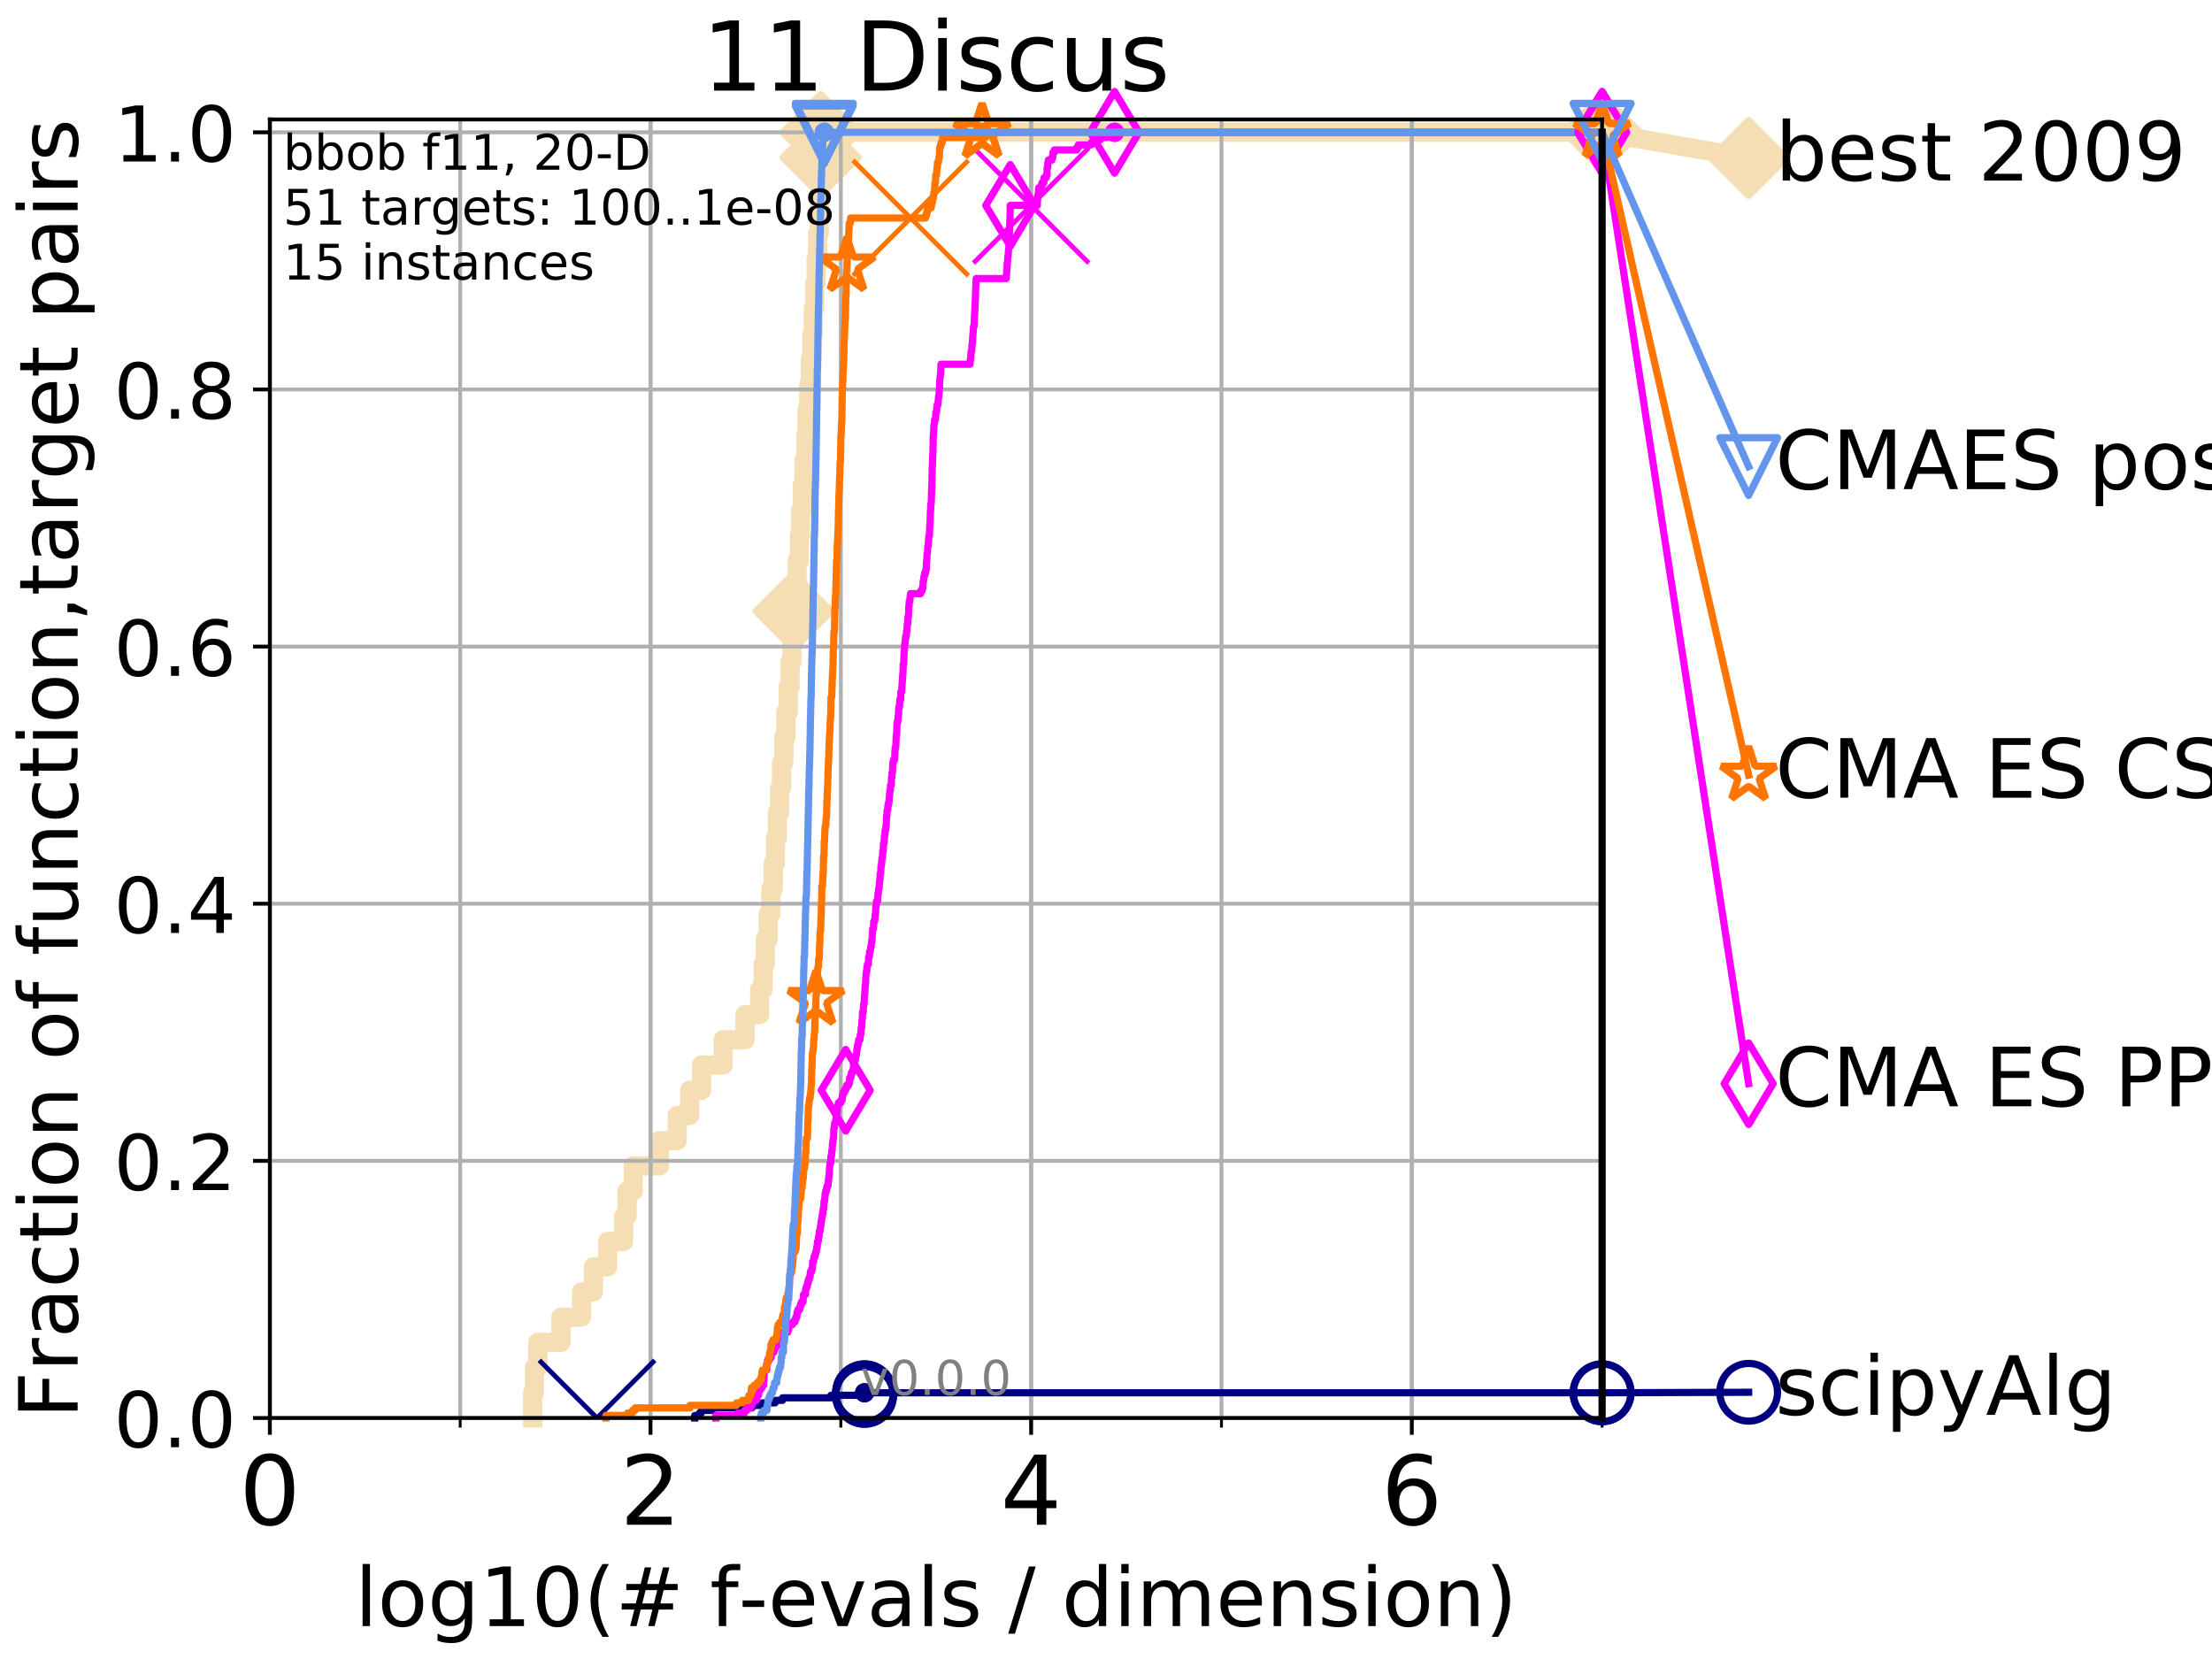 <?xml version="1.0" encoding="utf-8" standalone="no"?>
<!DOCTYPE svg PUBLIC "-//W3C//DTD SVG 1.1//EN"
  "http://www.w3.org/Graphics/SVG/1.1/DTD/svg11.dtd">
<!-- Created with matplotlib (http://matplotlib.org/) -->
<svg height="345pt" version="1.1" viewBox="0 0 460 345" width="460pt" xmlns="http://www.w3.org/2000/svg" xmlns:xlink="http://www.w3.org/1999/xlink">
 <defs>
  <style type="text/css">
*{stroke-linecap:butt;stroke-linejoin:round;}
  </style>
 </defs>
 <g id="figure_1">
  <g id="patch_1">
   <path d="M 0 345.6 
L 460.8 345.6 
L 460.8 0 
L 0 0 
z
" style="fill:#ffffff;"/>
  </g>
  <g id="axes_1">
   <g id="patch_2">
    <path d="M 56.12 294.88 
L 333.168 294.88 
L 333.168 24.84 
L 56.12 24.84 
z
" style="fill:#ffffff;"/>
   </g>
   <g id="line2d_1">
    <path d="M 110.782 294.88 
L 110.782 289.638 
L 111.136 289.638 
L 111.136 284.395 
L 111.856 284.395 
L 111.856 279.153 
L 116.657 279.153 
L 116.657 273.91 
L 120.949 273.91 
L 120.949 268.668 
L 123.397 268.668 
L 123.397 263.425 
L 126.367 263.425 
L 126.367 258.183 
L 129.678 258.183 
L 129.678 252.94 
L 130.412 252.94 
L 130.412 247.698 
L 131.686 247.698 
L 131.686 242.455 
L 137.132 242.455 
L 137.132 237.213 
L 140.819 237.213 
L 140.819 231.97 
L 143.436 231.97 
L 143.436 226.728 
L 145.888 226.728 
L 145.888 221.485 
L 150.378 221.485 
L 150.378 216.243 
L 154.939 216.243 
L 154.939 211 
L 157.973 211 
L 157.973 205.758 
L 158.71 205.758 
L 158.71 200.515 
L 159.144 200.515 
L 159.144 195.273 
L 159.756 195.273 
L 159.756 190.03 
L 160.32 190.03 
L 160.32 184.788 
L 160.804 184.788 
L 160.804 179.546 
L 161.248 179.546 
L 161.248 174.303 
L 161.641 174.303 
L 161.641 169.061 
L 162.128 169.061 
L 162.128 163.818 
L 162.527 163.818 
L 162.527 158.576 
L 163.008 158.576 
L 163.008 153.333 
L 163.422 153.333 
L 163.422 148.091 
L 163.913 148.091 
L 163.913 142.848 
L 164.303 142.848 
L 164.303 137.606 
L 164.707 137.606 
L 164.707 132.363 
L 165.032 132.363 
L 165.032 127.121 
L 165.456 127.121 
L 165.456 121.878 
L 165.768 121.878 
L 165.768 116.636 
L 166.234 116.636 
L 166.234 111.393 
L 166.478 111.393 
L 166.478 106.151 
L 166.852 106.151 
L 166.852 100.908 
L 167.233 100.908 
L 167.233 95.666 
L 167.579 95.666 
L 167.579 90.423 
L 167.833 90.423 
L 167.833 85.181 
L 168.195 85.181 
L 168.195 79.938 
L 168.522 79.938 
L 168.522 74.696 
L 168.844 74.696 
L 168.844 69.453 
L 169.143 69.453 
L 169.143 64.211 
L 169.431 64.211 
L 169.431 58.969 
L 169.715 58.969 
L 169.715 53.726 
L 170.036 53.726 
L 170.036 48.484 
L 170.376 48.484 
L 170.376 43.241 
L 170.504 43.241 
L 170.504 37.999 
L 170.56 37.999 
L 170.56 32.756 
L 170.657 32.756 
L 170.657 27.514 
L 333.168 27.514 
" style="fill:none;stroke:#f5deb3;stroke-linecap:square;stroke-width:4;"/>
   </g>
   <g id="line2d_2">
    <defs>
     <path d="M -0 7.778 
L 7.778 0 
L 0 -7.778 
L -7.778 -0 
z
" id="m94827d45c2" style="stroke:#f5deb3;stroke-linejoin:miter;stroke-width:1.5;"/>
    </defs>
    <g>
     <use style="fill:#f5deb3;stroke:#f5deb3;stroke-linejoin:miter;stroke-width:1.5;" x="165.032" xlink:href="#m94827d45c2" y="127.121"/>
     <use style="fill:#f5deb3;stroke:#f5deb3;stroke-linejoin:miter;stroke-width:1.5;" x="170.657" xlink:href="#m94827d45c2" y="32.756"/>
     <use style="fill:#f5deb3;stroke:#f5deb3;stroke-linejoin:miter;stroke-width:1.5;" x="170.657" xlink:href="#m94827d45c2" y="27.514"/>
     <use style="fill:#f5deb3;stroke:#f5deb3;stroke-linejoin:miter;stroke-width:1.5;" x="170.657" xlink:href="#m94827d45c2" y="27.514"/>
     <use style="fill:#f5deb3;stroke:#f5deb3;stroke-linejoin:miter;stroke-width:1.5;" x="333.168" xlink:href="#m94827d45c2" y="27.514"/>
    </g>
   </g>
   <g id="line2d_3">
    <path style="fill:none;stroke:#f5deb3;stroke-linecap:square;stroke-width:4;"/>
    <g/>
   </g>
   <g id="line2d_4">
    <path d="M 333.168 27.514 
L 363.643 32.861 
" style="fill:none;stroke:#f5deb3;stroke-linecap:square;stroke-width:4;"/>
    <g>
     <use style="fill:#f5deb3;stroke:#f5deb3;stroke-linejoin:miter;stroke-width:1.5;" x="333.168" xlink:href="#m94827d45c2" y="27.514"/>
     <use style="fill:#f5deb3;stroke:#f5deb3;stroke-linejoin:miter;stroke-width:1.5;" x="363.643" xlink:href="#m94827d45c2" y="32.861"/>
    </g>
   </g>
   <g id="matplotlib.axis_1">
    <g id="xtick_1">
     <g id="line2d_5">
      <path clip-path="url(#pac4311625e)" d="M 56.12 294.88 
L 56.12 24.84 
" style="fill:none;stroke:#b0b0b0;stroke-linecap:square;stroke-width:0.8;"/>
     </g>
     <g id="line2d_6">
      <defs>
       <path d="M 0 0 
L 0 3.5 
" id="m9633a29d6d" style="stroke:#000000;stroke-width:0.8;"/>
      </defs>
      <g>
       <use style="stroke:#000000;stroke-width:0.8;" x="56.12" xlink:href="#m9633a29d6d" y="294.88"/>
      </g>
     </g>
     <g id="text_1">
      <!-- 0 -->
      <defs>
       <path d="M 31.781 66.406 
Q 24.172 66.406 20.328 58.906 
Q 16.5 51.422 16.5 36.375 
Q 16.5 21.391 20.328 13.891 
Q 24.172 6.391 31.781 6.391 
Q 39.453 6.391 43.281 13.891 
Q 47.125 21.391 47.125 36.375 
Q 47.125 51.422 43.281 58.906 
Q 39.453 66.406 31.781 66.406 
z
M 31.781 74.219 
Q 44.047 74.219 50.516 64.516 
Q 56.984 54.828 56.984 36.375 
Q 56.984 17.969 50.516 8.266 
Q 44.047 -1.422 31.781 -1.422 
Q 19.531 -1.422 13.062 8.266 
Q 6.594 17.969 6.594 36.375 
Q 6.594 54.828 13.062 64.516 
Q 19.531 74.219 31.781 74.219 
z
" id="DejaVuSans-30"/>
      </defs>
      <g transform="translate(49.758 317.077)scale(0.2 -0.2)">
       <use xlink:href="#DejaVuSans-30"/>
      </g>
     </g>
    </g>
    <g id="xtick_2">
     <g id="line2d_7">
      <path clip-path="url(#pac4311625e)" d="M 135.277 294.88 
L 135.277 24.84 
" style="fill:none;stroke:#b0b0b0;stroke-linecap:square;stroke-width:0.8;"/>
     </g>
     <g id="line2d_8">
      <g>
       <use style="stroke:#000000;stroke-width:0.8;" x="135.277" xlink:href="#m9633a29d6d" y="294.88"/>
      </g>
     </g>
     <g id="text_2">
      <!-- 2 -->
      <defs>
       <path d="M 19.188 8.297 
L 53.609 8.297 
L 53.609 0 
L 7.328 0 
L 7.328 8.297 
Q 12.938 14.109 22.625 23.891 
Q 32.328 33.688 34.812 36.531 
Q 39.547 41.844 41.422 45.531 
Q 43.312 49.219 43.312 52.781 
Q 43.312 58.594 39.234 62.25 
Q 35.156 65.922 28.609 65.922 
Q 23.969 65.922 18.812 64.312 
Q 13.672 62.703 7.812 59.422 
L 7.812 69.391 
Q 13.766 71.781 18.938 73 
Q 24.125 74.219 28.422 74.219 
Q 39.75 74.219 46.484 68.547 
Q 53.219 62.891 53.219 53.422 
Q 53.219 48.922 51.531 44.891 
Q 49.859 40.875 45.406 35.406 
Q 44.188 33.984 37.641 27.219 
Q 31.109 20.453 19.188 8.297 
z
" id="DejaVuSans-32"/>
      </defs>
      <g transform="translate(128.914 317.077)scale(0.2 -0.2)">
       <use xlink:href="#DejaVuSans-32"/>
      </g>
     </g>
    </g>
    <g id="xtick_3">
     <g id="line2d_9">
      <path clip-path="url(#pac4311625e)" d="M 214.433 294.88 
L 214.433 24.84 
" style="fill:none;stroke:#b0b0b0;stroke-linecap:square;stroke-width:0.8;"/>
     </g>
     <g id="line2d_10">
      <g>
       <use style="stroke:#000000;stroke-width:0.8;" x="214.433" xlink:href="#m9633a29d6d" y="294.88"/>
      </g>
     </g>
     <g id="text_3">
      <!-- 4 -->
      <defs>
       <path d="M 37.797 64.312 
L 12.891 25.391 
L 37.797 25.391 
z
M 35.203 72.906 
L 47.609 72.906 
L 47.609 25.391 
L 58.016 25.391 
L 58.016 17.188 
L 47.609 17.188 
L 47.609 0 
L 37.797 0 
L 37.797 17.188 
L 4.891 17.188 
L 4.891 26.703 
z
" id="DejaVuSans-34"/>
      </defs>
      <g transform="translate(208.071 317.077)scale(0.2 -0.2)">
       <use xlink:href="#DejaVuSans-34"/>
      </g>
     </g>
    </g>
    <g id="xtick_4">
     <g id="line2d_11">
      <path clip-path="url(#pac4311625e)" d="M 293.59 294.88 
L 293.59 24.84 
" style="fill:none;stroke:#b0b0b0;stroke-linecap:square;stroke-width:0.8;"/>
     </g>
     <g id="line2d_12">
      <g>
       <use style="stroke:#000000;stroke-width:0.8;" x="293.59" xlink:href="#m9633a29d6d" y="294.88"/>
      </g>
     </g>
     <g id="text_4">
      <!-- 6 -->
      <defs>
       <path d="M 33.016 40.375 
Q 26.375 40.375 22.484 35.828 
Q 18.609 31.297 18.609 23.391 
Q 18.609 15.531 22.484 10.953 
Q 26.375 6.391 33.016 6.391 
Q 39.656 6.391 43.531 10.953 
Q 47.406 15.531 47.406 23.391 
Q 47.406 31.297 43.531 35.828 
Q 39.656 40.375 33.016 40.375 
z
M 52.594 71.297 
L 52.594 62.312 
Q 48.875 64.062 45.094 64.984 
Q 41.312 65.922 37.594 65.922 
Q 27.828 65.922 22.672 59.328 
Q 17.531 52.734 16.797 39.406 
Q 19.672 43.656 24.016 45.922 
Q 28.375 48.188 33.594 48.188 
Q 44.578 48.188 50.953 41.516 
Q 57.328 34.859 57.328 23.391 
Q 57.328 12.156 50.688 5.359 
Q 44.047 -1.422 33.016 -1.422 
Q 20.359 -1.422 13.672 8.266 
Q 6.984 17.969 6.984 36.375 
Q 6.984 53.656 15.188 63.938 
Q 23.391 74.219 37.203 74.219 
Q 40.922 74.219 44.703 73.484 
Q 48.484 72.75 52.594 71.297 
z
" id="DejaVuSans-36"/>
      </defs>
      <g transform="translate(287.227 317.077)scale(0.2 -0.2)">
       <use xlink:href="#DejaVuSans-36"/>
      </g>
     </g>
    </g>
    <g id="xtick_5">
     <g id="line2d_13">
      <path clip-path="url(#pac4311625e)" d="M 56.12 294.88 
L 56.12 24.84 
" style="fill:none;stroke:#b0b0b0;stroke-linecap:square;stroke-width:0.8;"/>
     </g>
     <g id="line2d_14">
      <defs>
       <path d="M 0 0 
L 0 2 
" id="m0518f5a8f7" style="stroke:#000000;stroke-width:0.6;"/>
      </defs>
      <g>
       <use style="stroke:#000000;stroke-width:0.6;" x="56.12" xlink:href="#m0518f5a8f7" y="294.88"/>
      </g>
     </g>
    </g>
    <g id="xtick_6">
     <g id="line2d_15">
      <path clip-path="url(#pac4311625e)" d="M 95.698 294.88 
L 95.698 24.84 
" style="fill:none;stroke:#b0b0b0;stroke-linecap:square;stroke-width:0.8;"/>
     </g>
     <g id="line2d_16">
      <g>
       <use style="stroke:#000000;stroke-width:0.6;" x="95.698" xlink:href="#m0518f5a8f7" y="294.88"/>
      </g>
     </g>
    </g>
    <g id="xtick_7">
     <g id="line2d_17">
      <path clip-path="url(#pac4311625e)" d="M 135.277 294.88 
L 135.277 24.84 
" style="fill:none;stroke:#b0b0b0;stroke-linecap:square;stroke-width:0.8;"/>
     </g>
     <g id="line2d_18">
      <g>
       <use style="stroke:#000000;stroke-width:0.6;" x="135.277" xlink:href="#m0518f5a8f7" y="294.88"/>
      </g>
     </g>
    </g>
    <g id="xtick_8">
     <g id="line2d_19">
      <path clip-path="url(#pac4311625e)" d="M 174.855 294.88 
L 174.855 24.84 
" style="fill:none;stroke:#b0b0b0;stroke-linecap:square;stroke-width:0.8;"/>
     </g>
     <g id="line2d_20">
      <g>
       <use style="stroke:#000000;stroke-width:0.6;" x="174.855" xlink:href="#m0518f5a8f7" y="294.88"/>
      </g>
     </g>
    </g>
    <g id="xtick_9">
     <g id="line2d_21">
      <path clip-path="url(#pac4311625e)" d="M 214.433 294.88 
L 214.433 24.84 
" style="fill:none;stroke:#b0b0b0;stroke-linecap:square;stroke-width:0.8;"/>
     </g>
     <g id="line2d_22">
      <g>
       <use style="stroke:#000000;stroke-width:0.6;" x="214.433" xlink:href="#m0518f5a8f7" y="294.88"/>
      </g>
     </g>
    </g>
    <g id="xtick_10">
     <g id="line2d_23">
      <path clip-path="url(#pac4311625e)" d="M 254.011 294.88 
L 254.011 24.84 
" style="fill:none;stroke:#b0b0b0;stroke-linecap:square;stroke-width:0.8;"/>
     </g>
     <g id="line2d_24">
      <g>
       <use style="stroke:#000000;stroke-width:0.6;" x="254.011" xlink:href="#m0518f5a8f7" y="294.88"/>
      </g>
     </g>
    </g>
    <g id="xtick_11">
     <g id="line2d_25">
      <path clip-path="url(#pac4311625e)" d="M 293.59 294.88 
L 293.59 24.84 
" style="fill:none;stroke:#b0b0b0;stroke-linecap:square;stroke-width:0.8;"/>
     </g>
     <g id="line2d_26">
      <g>
       <use style="stroke:#000000;stroke-width:0.6;" x="293.59" xlink:href="#m0518f5a8f7" y="294.88"/>
      </g>
     </g>
    </g>
    <g id="xtick_12">
     <g id="line2d_27">
      <path clip-path="url(#pac4311625e)" d="M 333.168 294.88 
L 333.168 24.84 
" style="fill:none;stroke:#b0b0b0;stroke-linecap:square;stroke-width:0.8;"/>
     </g>
     <g id="line2d_28">
      <g>
       <use style="stroke:#000000;stroke-width:0.6;" x="333.168" xlink:href="#m0518f5a8f7" y="294.88"/>
      </g>
     </g>
    </g>
    <g id="text_5">
     <!-- log10(# f-evals / dimension) -->
     <defs>
      <path d="M 9.422 75.984 
L 18.406 75.984 
L 18.406 0 
L 9.422 0 
z
" id="DejaVuSans-6c"/>
      <path d="M 30.609 48.391 
Q 23.391 48.391 19.188 42.75 
Q 14.984 37.109 14.984 27.297 
Q 14.984 17.484 19.156 11.844 
Q 23.344 6.203 30.609 6.203 
Q 37.797 6.203 41.984 11.859 
Q 46.188 17.531 46.188 27.297 
Q 46.188 37.016 41.984 42.703 
Q 37.797 48.391 30.609 48.391 
z
M 30.609 56 
Q 42.328 56 49.016 48.375 
Q 55.719 40.766 55.719 27.297 
Q 55.719 13.875 49.016 6.219 
Q 42.328 -1.422 30.609 -1.422 
Q 18.844 -1.422 12.172 6.219 
Q 5.516 13.875 5.516 27.297 
Q 5.516 40.766 12.172 48.375 
Q 18.844 56 30.609 56 
z
" id="DejaVuSans-6f"/>
      <path d="M 45.406 27.984 
Q 45.406 37.75 41.375 43.109 
Q 37.359 48.484 30.078 48.484 
Q 22.859 48.484 18.828 43.109 
Q 14.797 37.75 14.797 27.984 
Q 14.797 18.266 18.828 12.891 
Q 22.859 7.516 30.078 7.516 
Q 37.359 7.516 41.375 12.891 
Q 45.406 18.266 45.406 27.984 
z
M 54.391 6.781 
Q 54.391 -7.172 48.188 -13.984 
Q 42 -20.797 29.203 -20.797 
Q 24.469 -20.797 20.266 -20.094 
Q 16.062 -19.391 12.109 -17.922 
L 12.109 -9.188 
Q 16.062 -11.328 19.922 -12.344 
Q 23.781 -13.375 27.781 -13.375 
Q 36.625 -13.375 41.016 -8.766 
Q 45.406 -4.156 45.406 5.172 
L 45.406 9.625 
Q 42.625 4.781 38.281 2.391 
Q 33.938 0 27.875 0 
Q 17.828 0 11.672 7.656 
Q 5.516 15.328 5.516 27.984 
Q 5.516 40.672 11.672 48.328 
Q 17.828 56 27.875 56 
Q 33.938 56 38.281 53.609 
Q 42.625 51.219 45.406 46.391 
L 45.406 54.688 
L 54.391 54.688 
z
" id="DejaVuSans-67"/>
      <path d="M 12.406 8.297 
L 28.516 8.297 
L 28.516 63.922 
L 10.984 60.406 
L 10.984 69.391 
L 28.422 72.906 
L 38.281 72.906 
L 38.281 8.297 
L 54.391 8.297 
L 54.391 0 
L 12.406 0 
z
" id="DejaVuSans-31"/>
      <path d="M 31 75.875 
Q 24.469 64.656 21.281 53.656 
Q 18.109 42.672 18.109 31.391 
Q 18.109 20.125 21.312 9.062 
Q 24.516 -2 31 -13.188 
L 23.188 -13.188 
Q 15.875 -1.703 12.234 9.375 
Q 8.594 20.453 8.594 31.391 
Q 8.594 42.281 12.203 53.312 
Q 15.828 64.359 23.188 75.875 
z
" id="DejaVuSans-28"/>
      <path d="M 51.125 44 
L 36.922 44 
L 32.812 27.688 
L 47.125 27.688 
z
M 43.797 71.781 
L 38.719 51.516 
L 52.984 51.516 
L 58.109 71.781 
L 65.922 71.781 
L 60.891 51.516 
L 76.125 51.516 
L 76.125 44 
L 58.984 44 
L 54.984 27.688 
L 70.516 27.688 
L 70.516 20.219 
L 53.078 20.219 
L 48 0 
L 40.188 0 
L 45.219 20.219 
L 30.906 20.219 
L 25.875 0 
L 18.016 0 
L 23.094 20.219 
L 7.719 20.219 
L 7.719 27.688 
L 24.906 27.688 
L 29 44 
L 13.281 44 
L 13.281 51.516 
L 30.906 51.516 
L 35.891 71.781 
z
" id="DejaVuSans-23"/>
      <path id="DejaVuSans-20"/>
      <path d="M 37.109 75.984 
L 37.109 68.5 
L 28.516 68.5 
Q 23.688 68.5 21.797 66.547 
Q 19.922 64.594 19.922 59.516 
L 19.922 54.688 
L 34.719 54.688 
L 34.719 47.703 
L 19.922 47.703 
L 19.922 0 
L 10.891 0 
L 10.891 47.703 
L 2.297 47.703 
L 2.297 54.688 
L 10.891 54.688 
L 10.891 58.5 
Q 10.891 67.625 15.141 71.797 
Q 19.391 75.984 28.609 75.984 
z
" id="DejaVuSans-66"/>
      <path d="M 4.891 31.391 
L 31.203 31.391 
L 31.203 23.391 
L 4.891 23.391 
z
" id="DejaVuSans-2d"/>
      <path d="M 56.203 29.594 
L 56.203 25.203 
L 14.891 25.203 
Q 15.484 15.922 20.484 11.062 
Q 25.484 6.203 34.422 6.203 
Q 39.594 6.203 44.453 7.469 
Q 49.312 8.734 54.109 11.281 
L 54.109 2.781 
Q 49.266 0.734 44.188 -0.344 
Q 39.109 -1.422 33.891 -1.422 
Q 20.797 -1.422 13.156 6.188 
Q 5.516 13.812 5.516 26.812 
Q 5.516 40.234 12.766 48.109 
Q 20.016 56 32.328 56 
Q 43.359 56 49.781 48.891 
Q 56.203 41.797 56.203 29.594 
z
M 47.219 32.234 
Q 47.125 39.594 43.094 43.984 
Q 39.062 48.391 32.422 48.391 
Q 24.906 48.391 20.391 44.141 
Q 15.875 39.891 15.188 32.172 
z
" id="DejaVuSans-65"/>
      <path d="M 2.984 54.688 
L 12.5 54.688 
L 29.594 8.797 
L 46.688 54.688 
L 56.203 54.688 
L 35.688 0 
L 23.484 0 
z
" id="DejaVuSans-76"/>
      <path d="M 34.281 27.484 
Q 23.391 27.484 19.188 25 
Q 14.984 22.516 14.984 16.5 
Q 14.984 11.719 18.141 8.906 
Q 21.297 6.109 26.703 6.109 
Q 34.188 6.109 38.703 11.406 
Q 43.219 16.703 43.219 25.484 
L 43.219 27.484 
z
M 52.203 31.203 
L 52.203 0 
L 43.219 0 
L 43.219 8.297 
Q 40.141 3.328 35.547 0.953 
Q 30.953 -1.422 24.312 -1.422 
Q 15.922 -1.422 10.953 3.297 
Q 6 8.016 6 15.922 
Q 6 25.141 12.172 29.828 
Q 18.359 34.516 30.609 34.516 
L 43.219 34.516 
L 43.219 35.406 
Q 43.219 41.609 39.141 45 
Q 35.062 48.391 27.688 48.391 
Q 23 48.391 18.547 47.266 
Q 14.109 46.141 10.016 43.891 
L 10.016 52.203 
Q 14.938 54.109 19.578 55.047 
Q 24.219 56 28.609 56 
Q 40.484 56 46.344 49.844 
Q 52.203 43.703 52.203 31.203 
z
" id="DejaVuSans-61"/>
      <path d="M 44.281 53.078 
L 44.281 44.578 
Q 40.484 46.531 36.375 47.5 
Q 32.281 48.484 27.875 48.484 
Q 21.188 48.484 17.844 46.438 
Q 14.5 44.391 14.5 40.281 
Q 14.5 37.156 16.891 35.375 
Q 19.281 33.594 26.516 31.984 
L 29.594 31.297 
Q 39.156 29.25 43.188 25.516 
Q 47.219 21.781 47.219 15.094 
Q 47.219 7.469 41.188 3.016 
Q 35.156 -1.422 24.609 -1.422 
Q 20.219 -1.422 15.453 -0.562 
Q 10.688 0.297 5.422 2 
L 5.422 11.281 
Q 10.406 8.688 15.234 7.391 
Q 20.062 6.109 24.812 6.109 
Q 31.156 6.109 34.562 8.281 
Q 37.984 10.453 37.984 14.406 
Q 37.984 18.062 35.516 20.016 
Q 33.062 21.969 24.703 23.781 
L 21.578 24.516 
Q 13.234 26.266 9.516 29.906 
Q 5.812 33.547 5.812 39.891 
Q 5.812 47.609 11.281 51.797 
Q 16.75 56 26.812 56 
Q 31.781 56 36.172 55.266 
Q 40.578 54.547 44.281 53.078 
z
" id="DejaVuSans-73"/>
      <path d="M 25.391 72.906 
L 33.688 72.906 
L 8.297 -9.281 
L 0 -9.281 
z
" id="DejaVuSans-2f"/>
      <path d="M 45.406 46.391 
L 45.406 75.984 
L 54.391 75.984 
L 54.391 0 
L 45.406 0 
L 45.406 8.203 
Q 42.578 3.328 38.25 0.953 
Q 33.938 -1.422 27.875 -1.422 
Q 17.969 -1.422 11.734 6.484 
Q 5.516 14.406 5.516 27.297 
Q 5.516 40.188 11.734 48.094 
Q 17.969 56 27.875 56 
Q 33.938 56 38.25 53.625 
Q 42.578 51.266 45.406 46.391 
z
M 14.797 27.297 
Q 14.797 17.391 18.875 11.75 
Q 22.953 6.109 30.078 6.109 
Q 37.203 6.109 41.297 11.75 
Q 45.406 17.391 45.406 27.297 
Q 45.406 37.203 41.297 42.844 
Q 37.203 48.484 30.078 48.484 
Q 22.953 48.484 18.875 42.844 
Q 14.797 37.203 14.797 27.297 
z
" id="DejaVuSans-64"/>
      <path d="M 9.422 54.688 
L 18.406 54.688 
L 18.406 0 
L 9.422 0 
z
M 9.422 75.984 
L 18.406 75.984 
L 18.406 64.594 
L 9.422 64.594 
z
" id="DejaVuSans-69"/>
      <path d="M 52 44.188 
Q 55.375 50.25 60.062 53.125 
Q 64.75 56 71.094 56 
Q 79.641 56 84.281 50.016 
Q 88.922 44.047 88.922 33.016 
L 88.922 0 
L 79.891 0 
L 79.891 32.719 
Q 79.891 40.578 77.094 44.375 
Q 74.312 48.188 68.609 48.188 
Q 61.625 48.188 57.562 43.547 
Q 53.516 38.922 53.516 30.906 
L 53.516 0 
L 44.484 0 
L 44.484 32.719 
Q 44.484 40.625 41.703 44.406 
Q 38.922 48.188 33.109 48.188 
Q 26.219 48.188 22.156 43.531 
Q 18.109 38.875 18.109 30.906 
L 18.109 0 
L 9.078 0 
L 9.078 54.688 
L 18.109 54.688 
L 18.109 46.188 
Q 21.188 51.219 25.484 53.609 
Q 29.781 56 35.688 56 
Q 41.656 56 45.828 52.969 
Q 50 49.953 52 44.188 
z
" id="DejaVuSans-6d"/>
      <path d="M 54.891 33.016 
L 54.891 0 
L 45.906 0 
L 45.906 32.719 
Q 45.906 40.484 42.875 44.328 
Q 39.844 48.188 33.797 48.188 
Q 26.516 48.188 22.312 43.547 
Q 18.109 38.922 18.109 30.906 
L 18.109 0 
L 9.078 0 
L 9.078 54.688 
L 18.109 54.688 
L 18.109 46.188 
Q 21.344 51.125 25.703 53.562 
Q 30.078 56 35.797 56 
Q 45.219 56 50.047 50.172 
Q 54.891 44.344 54.891 33.016 
z
" id="DejaVuSans-6e"/>
      <path d="M 8.016 75.875 
L 15.828 75.875 
Q 23.141 64.359 26.781 53.312 
Q 30.422 42.281 30.422 31.391 
Q 30.422 20.453 26.781 9.375 
Q 23.141 -1.703 15.828 -13.188 
L 8.016 -13.188 
Q 14.5 -2 17.703 9.062 
Q 20.906 20.125 20.906 31.391 
Q 20.906 42.672 17.703 53.656 
Q 14.5 64.656 8.016 75.875 
z
" id="DejaVuSans-29"/>
     </defs>
     <g transform="translate(73.803 338.154)scale(0.17 -0.17)">
      <use xlink:href="#DejaVuSans-6c"/>
      <use x="27.783" xlink:href="#DejaVuSans-6f"/>
      <use x="88.965" xlink:href="#DejaVuSans-67"/>
      <use x="152.441" xlink:href="#DejaVuSans-31"/>
      <use x="216.064" xlink:href="#DejaVuSans-30"/>
      <use x="279.688" xlink:href="#DejaVuSans-28"/>
      <use x="318.701" xlink:href="#DejaVuSans-23"/>
      <use x="402.49" xlink:href="#DejaVuSans-20"/>
      <use x="434.277" xlink:href="#DejaVuSans-66"/>
      <use x="469.404" xlink:href="#DejaVuSans-2d"/>
      <use x="505.488" xlink:href="#DejaVuSans-65"/>
      <use x="567.012" xlink:href="#DejaVuSans-76"/>
      <use x="626.191" xlink:href="#DejaVuSans-61"/>
      <use x="687.471" xlink:href="#DejaVuSans-6c"/>
      <use x="715.254" xlink:href="#DejaVuSans-73"/>
      <use x="767.354" xlink:href="#DejaVuSans-20"/>
      <use x="799.141" xlink:href="#DejaVuSans-2f"/>
      <use x="832.832" xlink:href="#DejaVuSans-20"/>
      <use x="864.619" xlink:href="#DejaVuSans-64"/>
      <use x="928.096" xlink:href="#DejaVuSans-69"/>
      <use x="955.879" xlink:href="#DejaVuSans-6d"/>
      <use x="1053.291" xlink:href="#DejaVuSans-65"/>
      <use x="1114.814" xlink:href="#DejaVuSans-6e"/>
      <use x="1178.193" xlink:href="#DejaVuSans-73"/>
      <use x="1230.293" xlink:href="#DejaVuSans-69"/>
      <use x="1258.076" xlink:href="#DejaVuSans-6f"/>
      <use x="1319.258" xlink:href="#DejaVuSans-6e"/>
      <use x="1382.637" xlink:href="#DejaVuSans-29"/>
     </g>
    </g>
   </g>
   <g id="matplotlib.axis_2">
    <g id="ytick_1">
     <g id="line2d_29">
      <path clip-path="url(#pac4311625e)" d="M 56.12 294.88 
L 333.168 294.88 
" style="fill:none;stroke:#b0b0b0;stroke-linecap:square;stroke-width:0.8;"/>
     </g>
     <g id="line2d_30">
      <defs>
       <path d="M 0 0 
L -3.5 0 
" id="m8b761691fb" style="stroke:#000000;stroke-width:0.8;"/>
      </defs>
      <g>
       <use style="stroke:#000000;stroke-width:0.8;" x="56.12" xlink:href="#m8b761691fb" y="294.88"/>
      </g>
     </g>
     <g id="text_6">
      <!-- 0.0 -->
      <defs>
       <path d="M 10.688 12.406 
L 21 12.406 
L 21 0 
L 10.688 0 
z
" id="DejaVuSans-2e"/>
      </defs>
      <g transform="translate(23.675 300.959)scale(0.16 -0.16)">
       <use xlink:href="#DejaVuSans-30"/>
       <use x="63.623" xlink:href="#DejaVuSans-2e"/>
       <use x="95.41" xlink:href="#DejaVuSans-30"/>
      </g>
     </g>
    </g>
    <g id="ytick_2">
     <g id="line2d_31">
      <path clip-path="url(#pac4311625e)" d="M 56.12 241.407 
L 333.168 241.407 
" style="fill:none;stroke:#b0b0b0;stroke-linecap:square;stroke-width:0.8;"/>
     </g>
     <g id="line2d_32">
      <g>
       <use style="stroke:#000000;stroke-width:0.8;" x="56.12" xlink:href="#m8b761691fb" y="241.407"/>
      </g>
     </g>
     <g id="text_7">
      <!-- 0.2 -->
      <g transform="translate(23.675 247.485)scale(0.16 -0.16)">
       <use xlink:href="#DejaVuSans-30"/>
       <use x="63.623" xlink:href="#DejaVuSans-2e"/>
       <use x="95.41" xlink:href="#DejaVuSans-32"/>
      </g>
     </g>
    </g>
    <g id="ytick_3">
     <g id="line2d_33">
      <path clip-path="url(#pac4311625e)" d="M 56.12 187.933 
L 333.168 187.933 
" style="fill:none;stroke:#b0b0b0;stroke-linecap:square;stroke-width:0.8;"/>
     </g>
     <g id="line2d_34">
      <g>
       <use style="stroke:#000000;stroke-width:0.8;" x="56.12" xlink:href="#m8b761691fb" y="187.933"/>
      </g>
     </g>
     <g id="text_8">
      <!-- 0.4 -->
      <g transform="translate(23.675 194.012)scale(0.16 -0.16)">
       <use xlink:href="#DejaVuSans-30"/>
       <use x="63.623" xlink:href="#DejaVuSans-2e"/>
       <use x="95.41" xlink:href="#DejaVuSans-34"/>
      </g>
     </g>
    </g>
    <g id="ytick_4">
     <g id="line2d_35">
      <path clip-path="url(#pac4311625e)" d="M 56.12 134.46 
L 333.168 134.46 
" style="fill:none;stroke:#b0b0b0;stroke-linecap:square;stroke-width:0.8;"/>
     </g>
     <g id="line2d_36">
      <g>
       <use style="stroke:#000000;stroke-width:0.8;" x="56.12" xlink:href="#m8b761691fb" y="134.46"/>
      </g>
     </g>
     <g id="text_9">
      <!-- 0.6 -->
      <g transform="translate(23.675 140.539)scale(0.16 -0.16)">
       <use xlink:href="#DejaVuSans-30"/>
       <use x="63.623" xlink:href="#DejaVuSans-2e"/>
       <use x="95.41" xlink:href="#DejaVuSans-36"/>
      </g>
     </g>
    </g>
    <g id="ytick_5">
     <g id="line2d_37">
      <path clip-path="url(#pac4311625e)" d="M 56.12 80.987 
L 333.168 80.987 
" style="fill:none;stroke:#b0b0b0;stroke-linecap:square;stroke-width:0.8;"/>
     </g>
     <g id="line2d_38">
      <g>
       <use style="stroke:#000000;stroke-width:0.8;" x="56.12" xlink:href="#m8b761691fb" y="80.987"/>
      </g>
     </g>
     <g id="text_10">
      <!-- 0.8 -->
      <defs>
       <path d="M 31.781 34.625 
Q 24.75 34.625 20.719 30.859 
Q 16.703 27.094 16.703 20.516 
Q 16.703 13.922 20.719 10.156 
Q 24.75 6.391 31.781 6.391 
Q 38.812 6.391 42.859 10.172 
Q 46.922 13.969 46.922 20.516 
Q 46.922 27.094 42.891 30.859 
Q 38.875 34.625 31.781 34.625 
z
M 21.922 38.812 
Q 15.578 40.375 12.031 44.719 
Q 8.5 49.078 8.5 55.328 
Q 8.5 64.062 14.719 69.141 
Q 20.953 74.219 31.781 74.219 
Q 42.672 74.219 48.875 69.141 
Q 55.078 64.062 55.078 55.328 
Q 55.078 49.078 51.531 44.719 
Q 48 40.375 41.703 38.812 
Q 48.828 37.156 52.797 32.312 
Q 56.781 27.484 56.781 20.516 
Q 56.781 9.906 50.312 4.234 
Q 43.844 -1.422 31.781 -1.422 
Q 19.734 -1.422 13.25 4.234 
Q 6.781 9.906 6.781 20.516 
Q 6.781 27.484 10.781 32.312 
Q 14.797 37.156 21.922 38.812 
z
M 18.312 54.391 
Q 18.312 48.734 21.844 45.562 
Q 25.391 42.391 31.781 42.391 
Q 38.141 42.391 41.719 45.562 
Q 45.312 48.734 45.312 54.391 
Q 45.312 60.062 41.719 63.234 
Q 38.141 66.406 31.781 66.406 
Q 25.391 66.406 21.844 63.234 
Q 18.312 60.062 18.312 54.391 
z
" id="DejaVuSans-38"/>
      </defs>
      <g transform="translate(23.675 87.066)scale(0.16 -0.16)">
       <use xlink:href="#DejaVuSans-30"/>
       <use x="63.623" xlink:href="#DejaVuSans-2e"/>
       <use x="95.41" xlink:href="#DejaVuSans-38"/>
      </g>
     </g>
    </g>
    <g id="ytick_6">
     <g id="line2d_39">
      <path clip-path="url(#pac4311625e)" d="M 56.12 27.514 
L 333.168 27.514 
" style="fill:none;stroke:#b0b0b0;stroke-linecap:square;stroke-width:0.8;"/>
     </g>
     <g id="line2d_40">
      <g>
       <use style="stroke:#000000;stroke-width:0.8;" x="56.12" xlink:href="#m8b761691fb" y="27.514"/>
      </g>
     </g>
     <g id="text_11">
      <!-- 1.0 -->
      <g transform="translate(23.675 33.592)scale(0.16 -0.16)">
       <use xlink:href="#DejaVuSans-31"/>
       <use x="63.623" xlink:href="#DejaVuSans-2e"/>
       <use x="95.41" xlink:href="#DejaVuSans-30"/>
      </g>
     </g>
    </g>
    <g id="text_12">
     <!-- Fraction of function,target pairs -->
     <defs>
      <path d="M 9.812 72.906 
L 51.703 72.906 
L 51.703 64.594 
L 19.672 64.594 
L 19.672 43.109 
L 48.578 43.109 
L 48.578 34.812 
L 19.672 34.812 
L 19.672 0 
L 9.812 0 
z
" id="DejaVuSans-46"/>
      <path d="M 41.109 46.297 
Q 39.594 47.172 37.812 47.578 
Q 36.031 48 33.891 48 
Q 26.266 48 22.188 43.047 
Q 18.109 38.094 18.109 28.812 
L 18.109 0 
L 9.078 0 
L 9.078 54.688 
L 18.109 54.688 
L 18.109 46.188 
Q 20.953 51.172 25.484 53.578 
Q 30.031 56 36.531 56 
Q 37.453 56 38.578 55.875 
Q 39.703 55.766 41.062 55.516 
z
" id="DejaVuSans-72"/>
      <path d="M 48.781 52.594 
L 48.781 44.188 
Q 44.969 46.297 41.141 47.344 
Q 37.312 48.391 33.406 48.391 
Q 24.656 48.391 19.812 42.844 
Q 14.984 37.312 14.984 27.297 
Q 14.984 17.281 19.812 11.734 
Q 24.656 6.203 33.406 6.203 
Q 37.312 6.203 41.141 7.25 
Q 44.969 8.297 48.781 10.406 
L 48.781 2.094 
Q 45.016 0.344 40.984 -0.531 
Q 36.969 -1.422 32.422 -1.422 
Q 20.062 -1.422 12.781 6.344 
Q 5.516 14.109 5.516 27.297 
Q 5.516 40.672 12.859 48.328 
Q 20.219 56 33.016 56 
Q 37.156 56 41.109 55.141 
Q 45.062 54.297 48.781 52.594 
z
" id="DejaVuSans-63"/>
      <path d="M 18.312 70.219 
L 18.312 54.688 
L 36.812 54.688 
L 36.812 47.703 
L 18.312 47.703 
L 18.312 18.016 
Q 18.312 11.328 20.141 9.422 
Q 21.969 7.516 27.594 7.516 
L 36.812 7.516 
L 36.812 0 
L 27.594 0 
Q 17.188 0 13.234 3.875 
Q 9.281 7.766 9.281 18.016 
L 9.281 47.703 
L 2.688 47.703 
L 2.688 54.688 
L 9.281 54.688 
L 9.281 70.219 
z
" id="DejaVuSans-74"/>
      <path d="M 8.5 21.578 
L 8.5 54.688 
L 17.484 54.688 
L 17.484 21.922 
Q 17.484 14.156 20.5 10.266 
Q 23.531 6.391 29.594 6.391 
Q 36.859 6.391 41.078 11.031 
Q 45.312 15.672 45.312 23.688 
L 45.312 54.688 
L 54.297 54.688 
L 54.297 0 
L 45.312 0 
L 45.312 8.406 
Q 42.047 3.422 37.719 1 
Q 33.406 -1.422 27.688 -1.422 
Q 18.266 -1.422 13.375 4.438 
Q 8.5 10.297 8.5 21.578 
z
M 31.109 56 
z
" id="DejaVuSans-75"/>
      <path d="M 11.719 12.406 
L 22.016 12.406 
L 22.016 4 
L 14.016 -11.625 
L 7.719 -11.625 
L 11.719 4 
z
" id="DejaVuSans-2c"/>
      <path d="M 18.109 8.203 
L 18.109 -20.797 
L 9.078 -20.797 
L 9.078 54.688 
L 18.109 54.688 
L 18.109 46.391 
Q 20.953 51.266 25.266 53.625 
Q 29.594 56 35.594 56 
Q 45.562 56 51.781 48.094 
Q 58.016 40.188 58.016 27.297 
Q 58.016 14.406 51.781 6.484 
Q 45.562 -1.422 35.594 -1.422 
Q 29.594 -1.422 25.266 0.953 
Q 20.953 3.328 18.109 8.203 
z
M 48.688 27.297 
Q 48.688 37.203 44.609 42.844 
Q 40.531 48.484 33.406 48.484 
Q 26.266 48.484 22.188 42.844 
Q 18.109 37.203 18.109 27.297 
Q 18.109 17.391 22.188 11.75 
Q 26.266 6.109 33.406 6.109 
Q 40.531 6.109 44.609 11.75 
Q 48.688 17.391 48.688 27.297 
z
" id="DejaVuSans-70"/>
     </defs>
     <g transform="translate(16.14 294.999)rotate(-90)scale(0.17 -0.17)">
      <use xlink:href="#DejaVuSans-46"/>
      <use x="57.41" xlink:href="#DejaVuSans-72"/>
      <use x="98.523" xlink:href="#DejaVuSans-61"/>
      <use x="159.803" xlink:href="#DejaVuSans-63"/>
      <use x="214.783" xlink:href="#DejaVuSans-74"/>
      <use x="253.992" xlink:href="#DejaVuSans-69"/>
      <use x="281.775" xlink:href="#DejaVuSans-6f"/>
      <use x="342.957" xlink:href="#DejaVuSans-6e"/>
      <use x="406.336" xlink:href="#DejaVuSans-20"/>
      <use x="438.123" xlink:href="#DejaVuSans-6f"/>
      <use x="499.305" xlink:href="#DejaVuSans-66"/>
      <use x="534.51" xlink:href="#DejaVuSans-20"/>
      <use x="566.297" xlink:href="#DejaVuSans-66"/>
      <use x="601.502" xlink:href="#DejaVuSans-75"/>
      <use x="664.881" xlink:href="#DejaVuSans-6e"/>
      <use x="728.26" xlink:href="#DejaVuSans-63"/>
      <use x="783.24" xlink:href="#DejaVuSans-74"/>
      <use x="822.449" xlink:href="#DejaVuSans-69"/>
      <use x="850.232" xlink:href="#DejaVuSans-6f"/>
      <use x="911.414" xlink:href="#DejaVuSans-6e"/>
      <use x="974.793" xlink:href="#DejaVuSans-2c"/>
      <use x="1006.58" xlink:href="#DejaVuSans-74"/>
      <use x="1045.789" xlink:href="#DejaVuSans-61"/>
      <use x="1107.068" xlink:href="#DejaVuSans-72"/>
      <use x="1148.166" xlink:href="#DejaVuSans-67"/>
      <use x="1211.643" xlink:href="#DejaVuSans-65"/>
      <use x="1273.166" xlink:href="#DejaVuSans-74"/>
      <use x="1312.375" xlink:href="#DejaVuSans-20"/>
      <use x="1344.162" xlink:href="#DejaVuSans-70"/>
      <use x="1407.639" xlink:href="#DejaVuSans-61"/>
      <use x="1468.918" xlink:href="#DejaVuSans-69"/>
      <use x="1496.701" xlink:href="#DejaVuSans-72"/>
      <use x="1537.814" xlink:href="#DejaVuSans-73"/>
     </g>
    </g>
   </g>
   <g id="line2d_41">
    <defs>
     <path d="M 0 1.5 
C 0.398 1.5 0.779 1.342 1.061 1.061 
C 1.342 0.779 1.5 0.398 1.5 0 
C 1.5 -0.398 1.342 -0.779 1.061 -1.061 
C 0.779 -1.342 0.398 -1.5 0 -1.5 
C -0.398 -1.5 -0.779 -1.342 -1.061 -1.061 
C -1.342 -0.779 -1.5 -0.398 -1.5 0 
C -1.5 0.398 -1.342 0.779 -1.061 1.061 
C -0.779 1.342 -0.398 1.5 0 1.5 
z
" id="m8f8e288f71" style="stroke:#f5deb3;"/>
    </defs>
    <g>
     <use style="fill:#f5deb3;stroke:#f5deb3;" x="170.657" xlink:href="#m8f8e288f71" y="27.514"/>
     <use style="fill:#f5deb3;stroke:#f5deb3;" x="170.657" xlink:href="#m8f8e288f71" y="27.514"/>
    </g>
   </g>
   <g id="line2d_42">
    <defs>
     <path d="M 0 1.5 
C 0.398 1.5 0.779 1.342 1.061 1.061 
C 1.342 0.779 1.5 0.398 1.5 0 
C 1.5 -0.398 1.342 -0.779 1.061 -1.061 
C 0.779 -1.342 0.398 -1.5 0 -1.5 
C -0.398 -1.5 -0.779 -1.342 -1.061 -1.061 
C -1.342 -0.779 -1.5 -0.398 -1.5 0 
C -1.5 0.398 -1.342 0.779 -1.061 1.061 
C -0.779 1.342 -0.398 1.5 0 1.5 
z
" id="m498ce06ba3" style="stroke:#000080;"/>
    </defs>
    <g>
     <use style="fill:#000080;stroke:#000080;" x="179.789" xlink:href="#m498ce06ba3" y="289.638"/>
     <use style="fill:#000080;stroke:#000080;" x="179.789" xlink:href="#m498ce06ba3" y="289.638"/>
    </g>
   </g>
   <g id="line2d_43">
    <path d="M 144.468 294.88 
L 144.468 294.356 
L 145.461 294.356 
L 145.461 293.832 
L 145.855 293.832 
L 145.855 293.307 
L 148.119 293.307 
L 148.119 292.783 
L 156.385 292.783 
L 156.385 292.259 
L 158.577 292.259 
L 158.577 291.735 
L 161.189 291.735 
L 161.189 291.21 
L 162.728 291.21 
L 162.728 290.686 
L 172.798 290.686 
L 172.798 290.162 
L 179.789 290.162 
L 179.789 289.638 
L 333.168 289.638 
" style="fill:none;stroke:#000080;stroke-linecap:square;stroke-width:1.5;"/>
   </g>
   <g id="line2d_44">
    <defs>
     <path d="M 0 6 
C 1.591 6 3.117 5.368 4.243 4.243 
C 5.368 3.117 6 1.591 6 0 
C 6 -1.591 5.368 -3.117 4.243 -4.243 
C 3.117 -5.368 1.591 -6 0 -6 
C -1.591 -6 -3.117 -5.368 -4.243 -4.243 
C -5.368 -3.117 -6 -1.591 -6 0 
C -6 1.591 -5.368 3.117 -4.243 4.243 
C -3.117 5.368 -1.591 6 0 6 
z
" id="m7c7d858aca" style="stroke:#000080;stroke-width:1.5;"/>
    </defs>
    <g>
     <use style="fill:none;stroke:#000080;stroke-width:1.5;" x="179.789" xlink:href="#m7c7d858aca" y="290.162"/>
     <use style="fill:none;stroke:#000080;stroke-width:1.5;" x="179.789" xlink:href="#m7c7d858aca" y="290.162"/>
     <use style="fill:none;stroke:#000080;stroke-width:1.5;" x="179.789" xlink:href="#m7c7d858aca" y="289.638"/>
     <use style="fill:none;stroke:#000080;stroke-width:1.5;" x="179.789" xlink:href="#m7c7d858aca" y="289.638"/>
     <use style="fill:none;stroke:#000080;stroke-width:1.5;" x="333.168" xlink:href="#m7c7d858aca" y="289.638"/>
    </g>
   </g>
   <g id="line2d_45">
    <path style="fill:none;stroke:#000080;stroke-linecap:square;stroke-width:1.5;"/>
    <g/>
   </g>
   <g id="line2d_46">
    <path clip-path="url(#pac4311625e)" d="M 124.152 294.88 
" style="fill:none;stroke:#000080;stroke-linecap:square;stroke-width:1.5;"/>
    <defs>
     <path d="M -12 12 
L 12 -12 
M -12 -12 
L 12 12 
" id="mfd387d957b" style="stroke:#000080;"/>
    </defs>
    <g clip-path="url(#pac4311625e)">
     <use style="fill:#000080;stroke:#000080;" x="124.152" xlink:href="#mfd387d957b" y="294.88"/>
    </g>
   </g>
   <g id="line2d_47">
    <defs>
     <path d="M 0 1.5 
C 0.398 1.5 0.779 1.342 1.061 1.061 
C 1.342 0.779 1.5 0.398 1.5 0 
C 1.5 -0.398 1.342 -0.779 1.061 -1.061 
C 0.779 -1.342 0.398 -1.5 0 -1.5 
C -0.398 -1.5 -0.779 -1.342 -1.061 -1.061 
C -1.342 -0.779 -1.5 -0.398 -1.5 0 
C -1.5 0.398 -1.342 0.779 -1.061 1.061 
C -0.779 1.342 -0.398 1.5 0 1.5 
z
" id="md541210ae1" style="stroke:#ff00ff;"/>
    </defs>
    <g>
     <use style="fill:#ff00ff;stroke:#ff00ff;" x="231.784" xlink:href="#md541210ae1" y="27.514"/>
     <use style="fill:#ff00ff;stroke:#ff00ff;" x="231.784" xlink:href="#md541210ae1" y="27.514"/>
    </g>
   </g>
   <g id="line2d_48">
    <path d="M 148.856 294.88 
L 148.856 294.356 
L 153.479 294.356 
L 153.479 293.832 
L 154.826 293.832 
L 154.826 293.307 
L 155.326 293.307 
L 155.326 292.783 
L 156.144 292.783 
L 156.144 292.259 
L 156.417 292.259 
L 156.525 291.21 
L 157.263 291.21 
L 157.263 290.686 
L 157.486 290.686 
L 157.486 290.162 
L 157.756 290.162 
L 157.842 289.113 
L 158.096 289.113 
L 158.096 288.589 
L 158.486 288.589 
L 158.486 288.065 
L 158.773 288.065 
L 158.861 286.492 
L 158.891 286.492 
L 158.974 284.919 
L 159.454 284.919 
L 159.53 283.347 
L 159.644 283.347 
L 159.644 282.822 
L 159.989 282.822 
L 159.989 282.298 
L 160.376 282.298 
L 160.466 281.25 
L 160.914 281.25 
L 160.914 280.725 
L 161.093 280.725 
L 161.093 280.201 
L 161.442 280.201 
L 161.442 279.677 
L 162.001 279.677 
L 162.035 278.628 
L 162.255 278.628 
L 162.255 278.104 
L 162.41 278.104 
L 162.41 277.58 
L 162.816 277.58 
L 162.816 277.056 
L 163.836 277.056 
L 163.836 276.531 
L 164.023 276.531 
L 164.059 275.483 
L 164.775 275.483 
L 164.775 274.959 
L 165.274 274.959 
L 165.274 274.434 
L 165.493 274.434 
L 165.493 273.91 
L 165.713 273.91 
L 165.756 272.862 
L 165.919 272.862 
L 165.919 272.337 
L 166.305 272.337 
L 166.305 271.813 
L 166.45 271.813 
L 166.45 271.289 
L 166.648 271.289 
L 166.648 270.765 
L 166.983 270.765 
L 167.081 269.716 
L 167.096 269.716 
L 167.096 269.192 
L 167.514 269.192 
L 167.519 268.143 
L 167.634 268.143 
L 167.634 267.619 
L 167.862 267.619 
L 167.862 267.095 
L 167.988 267.095 
L 167.988 266.571 
L 168.124 266.571 
L 168.124 266.046 
L 168.339 266.046 
L 168.339 265.522 
L 168.473 265.522 
L 168.527 264.474 
L 168.758 264.474 
L 168.758 263.949 
L 168.935 263.949 
L 168.995 262.377 
L 169.208 262.377 
L 169.262 261.328 
L 169.507 261.328 
L 169.507 260.804 
L 169.634 260.804 
L 169.634 260.28 
L 169.772 260.28 
L 169.863 259.231 
L 169.956 259.231 
L 169.999 258.183 
L 170.166 258.183 
L 170.228 257.134 
L 170.336 257.134 
L 170.379 256.086 
L 170.53 256.086 
L 170.604 255.037 
L 170.683 255.037 
L 170.76 253.989 
L 170.841 253.989 
L 170.933 252.94 
L 171.019 252.94 
L 171.019 252.416 
L 171.14 252.416 
L 171.19 251.367 
L 171.293 251.367 
L 171.362 249.795 
L 171.489 249.795 
L 171.592 248.222 
L 171.703 248.222 
L 171.703 247.698 
L 171.849 247.698 
L 171.849 247.173 
L 171.977 247.173 
L 171.977 246.649 
L 172.182 246.649 
L 172.262 245.601 
L 172.304 245.601 
L 172.36 244.552 
L 172.422 244.552 
L 172.529 242.455 
L 172.579 242.455 
L 172.579 241.931 
L 172.736 241.931 
L 172.813 240.358 
L 172.932 240.358 
L 172.967 239.31 
L 173.049 239.31 
L 173.123 237.737 
L 173.196 237.737 
L 173.272 236.689 
L 173.347 236.689 
L 173.422 234.592 
L 173.496 234.592 
L 173.57 233.543 
L 173.77 233.543 
L 173.864 232.495 
L 173.975 232.495 
L 174.081 230.922 
L 174.153 230.922 
L 174.225 229.873 
L 174.34 229.873 
L 174.34 229.349 
L 174.838 229.349 
L 174.838 228.825 
L 175.115 228.825 
L 175.176 227.776 
L 175.33 227.776 
L 175.33 227.252 
L 175.56 227.252 
L 175.56 226.728 
L 175.87 226.728 
L 175.87 226.204 
L 176.064 226.204 
L 176.064 225.679 
L 176.521 225.679 
L 176.521 225.155 
L 176.681 225.155 
L 176.687 224.107 
L 176.964 224.107 
L 177.05 223.058 
L 177.335 223.058 
L 177.335 222.534 
L 177.47 222.534 
L 177.484 221.485 
L 177.641 221.485 
L 177.73 220.437 
L 177.885 220.437 
L 177.993 219.388 
L 178.104 219.388 
L 178.185 218.34 
L 178.223 218.34 
L 178.334 217.291 
L 178.506 217.291 
L 178.568 216.243 
L 178.827 216.243 
L 178.898 215.194 
L 178.996 215.194 
L 179.107 213.622 
L 179.205 213.622 
L 179.265 212.049 
L 179.327 212.049 
L 179.371 210.476 
L 179.522 210.476 
L 179.575 208.903 
L 179.679 208.903 
L 179.788 206.806 
L 179.834 206.806 
L 179.937 204.709 
L 179.987 204.709 
L 180.089 202.612 
L 180.14 202.612 
L 180.14 202.088 
L 180.252 202.088 
L 180.282 201.04 
L 180.384 201.04 
L 180.384 200.515 
L 180.578 200.515 
L 180.662 198.943 
L 180.799 198.943 
L 180.842 197.894 
L 180.979 197.894 
L 181.075 196.846 
L 181.174 196.846 
L 181.233 195.797 
L 181.318 195.797 
L 181.407 194.224 
L 181.437 194.224 
L 181.479 193.176 
L 181.638 193.176 
L 181.699 191.603 
L 181.911 191.603 
L 182.019 190.03 
L 182.068 190.03 
L 182.142 188.458 
L 182.226 188.458 
L 182.274 187.409 
L 182.498 187.409 
L 182.596 185.836 
L 182.64 185.836 
L 182.718 184.788 
L 182.809 184.788 
L 182.907 183.215 
L 182.976 183.215 
L 183.052 181.642 
L 183.147 181.642 
L 183.205 180.07 
L 183.298 180.07 
L 183.405 178.497 
L 183.486 178.497 
L 183.595 176.924 
L 183.69 176.924 
L 183.737 175.352 
L 183.854 175.352 
L 183.924 173.779 
L 184.005 173.779 
L 184.06 172.73 
L 184.177 172.73 
L 184.255 171.682 
L 184.302 171.682 
L 184.375 169.585 
L 184.441 169.585 
L 184.472 168.536 
L 184.594 168.536 
L 184.65 167.488 
L 184.747 167.488 
L 184.747 166.964 
L 184.862 166.964 
L 184.958 165.391 
L 184.998 165.391 
L 185.074 164.342 
L 185.148 164.342 
L 185.186 163.294 
L 185.336 163.294 
L 185.395 161.721 
L 185.471 161.721 
L 185.5 160.673 
L 185.595 160.673 
L 185.677 158.576 
L 185.779 158.576 
L 185.779 158.051 
L 186.032 158.051 
L 186.132 155.954 
L 186.159 155.954 
L 186.159 155.43 
L 186.278 155.43 
L 186.387 152.809 
L 186.457 152.809 
L 186.562 150.188 
L 186.7 150.188 
L 186.811 148.615 
L 186.848 148.615 
L 186.915 147.042 
L 187.049 147.042 
L 187.109 145.469 
L 187.294 145.469 
L 187.333 143.897 
L 187.509 143.897 
L 187.616 141.8 
L 187.64 141.8 
L 187.736 140.227 
L 187.771 140.227 
L 187.835 138.13 
L 187.929 138.13 
L 188.025 135.509 
L 188.06 135.509 
L 188.138 133.936 
L 188.201 133.936 
L 188.269 132.887 
L 188.325 132.887 
L 188.325 132.363 
L 188.446 132.363 
L 188.532 131.315 
L 188.578 131.315 
L 188.684 129.742 
L 188.778 129.742 
L 188.838 128.169 
L 188.93 128.169 
L 188.997 126.072 
L 189.051 126.072 
L 189.082 125.024 
L 189.218 125.024 
L 189.266 123.975 
L 189.35 123.975 
L 189.35 123.451 
L 191.44 123.451 
L 191.44 122.927 
L 191.725 122.927 
L 191.725 122.403 
L 191.897 122.403 
L 191.984 120.83 
L 192.063 120.83 
L 192.164 119.781 
L 192.274 119.781 
L 192.274 119.257 
L 192.456 119.257 
L 192.456 118.733 
L 192.585 118.733 
L 192.691 116.636 
L 192.725 116.636 
L 192.801 115.063 
L 192.857 115.063 
L 192.95 113.49 
L 193.022 113.49 
L 193.132 111.918 
L 193.16 111.918 
L 193.16 111.393 
L 193.279 111.393 
L 193.35 109.296 
L 193.392 109.296 
L 193.49 106.151 
L 193.537 106.151 
L 193.603 104.578 
L 193.665 104.578 
L 193.747 101.433 
L 193.777 101.433 
L 193.875 96.714 
L 193.898 96.714 
L 193.989 94.093 
L 194.011 94.093 
L 194.079 90.423 
L 194.124 90.423 
L 194.224 88.326 
L 194.28 88.326 
L 194.371 87.278 
L 194.532 87.278 
L 194.634 85.705 
L 194.77 85.705 
L 194.821 84.657 
L 194.894 84.657 
L 194.894 84.132 
L 195.062 84.132 
L 195.169 82.56 
L 195.219 82.56 
L 195.295 81.511 
L 195.335 81.511 
L 195.44 78.89 
L 195.481 78.89 
L 195.548 77.841 
L 195.604 77.841 
L 195.686 75.744 
L 201.736 75.744 
L 201.791 74.696 
L 201.85 74.696 
L 201.935 73.123 
L 202.061 73.123 
L 202.15 71.55 
L 202.209 71.55 
L 202.314 69.453 
L 202.353 69.453 
L 202.45 67.881 
L 202.56 67.881 
L 202.669 65.259 
L 202.695 65.259 
L 202.805 62.638 
L 202.825 62.638 
L 202.913 59.493 
L 202.946 59.493 
L 203.007 57.92 
L 209.25 57.92 
L 209.351 56.347 
L 209.387 56.347 
L 209.449 54.775 
L 209.504 54.775 
L 209.599 53.202 
L 209.644 53.202 
L 209.753 51.629 
L 209.816 51.629 
L 209.919 47.959 
L 209.94 47.959 
L 210.047 44.814 
L 210.056 44.814 
L 210.086 42.717 
L 215.709 42.717 
L 215.796 40.62 
L 215.915 40.62 
L 216.003 39.047 
L 216.654 39.047 
L 216.667 37.999 
L 217.073 37.999 
L 217.124 36.95 
L 217.584 36.95 
L 217.584 36.426 
L 217.732 36.426 
L 217.761 34.853 
L 217.882 34.853 
L 217.91 33.805 
L 218.009 33.805 
L 218.009 33.28 
L 218.743 33.28 
L 218.743 32.756 
L 218.936 32.756 
L 218.959 31.708 
L 219.257 31.708 
L 219.257 31.183 
L 223.93 31.183 
L 223.93 30.659 
L 224.248 30.659 
L 224.248 30.135 
L 226.958 30.135 
L 226.958 29.611 
L 227.564 29.611 
L 227.564 29.086 
L 228.812 29.086 
L 228.812 28.562 
L 230.184 28.562 
L 230.184 28.038 
L 231.784 28.038 
L 231.784 27.514 
L 333.168 27.514 
L 333.168 27.514 
" style="fill:none;stroke:#ff00ff;stroke-linecap:square;stroke-width:1.5;"/>
   </g>
   <g id="line2d_49">
    <defs>
     <path d="M -0 8.485 
L 5.091 0 
L 0 -8.485 
L -5.091 -0 
z
" id="m22174737e5" style="stroke:#ff00ff;stroke-linejoin:miter;stroke-width:1.5;"/>
    </defs>
    <g>
     <use style="fill:none;stroke:#ff00ff;stroke-linejoin:miter;stroke-width:1.5;" x="175.87" xlink:href="#m22174737e5" y="226.728"/>
     <use style="fill:none;stroke:#ff00ff;stroke-linejoin:miter;stroke-width:1.5;" x="210.086" xlink:href="#m22174737e5" y="42.717"/>
     <use style="fill:none;stroke:#ff00ff;stroke-linejoin:miter;stroke-width:1.5;" x="231.784" xlink:href="#m22174737e5" y="27.514"/>
     <use style="fill:none;stroke:#ff00ff;stroke-linejoin:miter;stroke-width:1.5;" x="333.168" xlink:href="#m22174737e5" y="27.514"/>
    </g>
   </g>
   <g id="line2d_50">
    <path style="fill:none;stroke:#ff00ff;stroke-linecap:square;stroke-width:1.5;"/>
    <g/>
   </g>
   <g id="line2d_51">
    <path clip-path="url(#pac4311625e)" d="M 214.433 42.717 
" style="fill:none;stroke:#ff00ff;stroke-linecap:square;stroke-width:1.5;"/>
    <defs>
     <path d="M -12 12 
L 12 -12 
M -12 -12 
L 12 12 
" id="me77547c6fb" style="stroke:#ff00ff;"/>
    </defs>
    <g clip-path="url(#pac4311625e)">
     <use style="fill:#ff00ff;stroke:#ff00ff;" x="214.433" xlink:href="#me77547c6fb" y="42.717"/>
    </g>
   </g>
   <g id="line2d_52">
    <defs>
     <path d="M 0 1.5 
C 0.398 1.5 0.779 1.342 1.061 1.061 
C 1.342 0.779 1.5 0.398 1.5 0 
C 1.5 -0.398 1.342 -0.779 1.061 -1.061 
C 0.779 -1.342 0.398 -1.5 0 -1.5 
C -0.398 -1.5 -0.779 -1.342 -1.061 -1.061 
C -1.342 -0.779 -1.5 -0.398 -1.5 0 
C -1.5 0.398 -1.342 0.779 -1.061 1.061 
C -0.779 1.342 -0.398 1.5 0 1.5 
z
" id="m49ace47e4d" style="stroke:#ff7500;"/>
    </defs>
    <g>
     <use style="fill:#ff7500;stroke:#ff7500;" x="204.219" xlink:href="#m49ace47e4d" y="27.514"/>
     <use style="fill:#ff7500;stroke:#ff7500;" x="204.219" xlink:href="#m49ace47e4d" y="27.514"/>
    </g>
   </g>
   <g id="line2d_53">
    <path d="M 126.002 294.88 
L 126.002 294.356 
L 130.537 294.356 
L 130.537 293.832 
L 131.516 293.832 
L 131.516 293.307 
L 132.063 293.307 
L 132.063 292.783 
L 143.478 292.783 
L 143.478 292.259 
L 153.173 292.259 
L 153.173 291.735 
L 154.371 291.735 
L 154.371 291.21 
L 155.699 291.21 
L 155.744 290.162 
L 156.157 290.162 
L 156.264 288.589 
L 156.834 288.589 
L 156.834 288.065 
L 157.482 288.065 
L 157.482 287.541 
L 157.927 287.541 
L 157.927 287.016 
L 158.251 287.016 
L 158.251 286.492 
L 158.39 286.492 
L 158.417 285.444 
L 158.548 285.444 
L 158.548 284.919 
L 159.265 284.919 
L 159.369 283.871 
L 159.561 283.871 
L 159.561 283.347 
L 159.756 283.347 
L 159.812 282.298 
L 160.013 282.298 
L 160.066 281.25 
L 160.186 281.25 
L 160.296 280.201 
L 160.306 280.201 
L 160.306 279.677 
L 160.491 279.677 
L 160.491 279.153 
L 160.751 279.153 
L 160.751 278.628 
L 161.391 278.628 
L 161.391 278.104 
L 161.517 278.104 
L 161.588 277.056 
L 161.64 277.056 
L 161.669 276.007 
L 161.829 276.007 
L 161.829 275.483 
L 162.183 275.483 
L 162.183 274.959 
L 162.632 274.959 
L 162.714 273.91 
L 162.803 273.91 
L 162.803 273.386 
L 163.115 273.386 
L 163.127 271.813 
L 163.31 271.813 
L 163.31 271.289 
L 163.422 271.289 
L 163.429 270.24 
L 163.587 270.24 
L 163.587 269.716 
L 163.827 269.716 
L 163.898 268.668 
L 163.986 268.668 
L 164.059 267.619 
L 164.144 267.619 
L 164.236 265.522 
L 164.276 265.522 
L 164.276 264.998 
L 164.479 264.998 
L 164.479 264.474 
L 164.647 264.474 
L 164.679 263.425 
L 164.785 263.425 
L 164.882 262.377 
L 164.901 262.377 
L 164.977 260.804 
L 165.025 260.804 
L 165.025 260.28 
L 165.376 260.28 
L 165.376 259.755 
L 165.551 259.755 
L 165.66 257.134 
L 165.675 257.134 
L 165.675 256.61 
L 165.81 256.61 
L 165.886 253.989 
L 165.955 253.989 
L 166.063 251.367 
L 166.116 251.367 
L 166.219 249.27 
L 166.499 249.27 
L 166.571 248.222 
L 166.612 248.222 
L 166.651 247.173 
L 166.761 247.173 
L 166.841 246.125 
L 166.889 246.125 
L 166.968 245.076 
L 167.045 245.076 
L 167.134 242.979 
L 167.295 242.979 
L 167.401 241.931 
L 167.441 241.931 
L 167.508 239.834 
L 167.56 239.834 
L 167.646 237.213 
L 167.694 237.213 
L 167.694 236.689 
L 167.91 236.689 
L 167.997 233.019 
L 168.024 233.019 
L 168.128 229.873 
L 168.195 229.873 
L 168.281 228.825 
L 168.354 228.825 
L 168.354 228.301 
L 168.494 228.301 
L 168.541 227.252 
L 168.617 227.252 
L 168.674 225.679 
L 168.73 225.679 
L 168.824 222.01 
L 168.856 222.01 
L 168.964 218.864 
L 169.024 218.864 
L 169.123 217.816 
L 169.161 217.816 
L 169.229 216.243 
L 169.279 216.243 
L 169.366 214.67 
L 169.407 214.67 
L 169.508 211.525 
L 169.535 211.525 
L 169.598 209.428 
L 169.666 209.428 
L 169.7 206.806 
L 169.787 206.806 
L 169.874 204.185 
L 169.915 204.185 
L 170.024 202.088 
L 170.029 202.088 
L 170.103 201.04 
L 170.22 201.04 
L 170.234 199.467 
L 170.355 199.467 
L 170.455 196.321 
L 170.479 196.321 
L 170.549 193.7 
L 170.641 193.7 
L 170.75 190.555 
L 170.763 190.555 
L 170.869 186.885 
L 170.879 186.885 
L 170.909 184.264 
L 171.044 184.264 
L 171.15 181.642 
L 171.188 181.642 
L 171.281 177.973 
L 171.354 177.973 
L 171.42 174.827 
L 171.479 174.827 
L 171.567 172.206 
L 171.617 172.206 
L 171.617 171.682 
L 171.734 171.682 
L 171.795 170.109 
L 171.864 170.109 
L 171.973 166.439 
L 171.987 166.439 
L 172.076 163.818 
L 172.101 163.818 
L 172.21 160.148 
L 172.219 160.148 
L 172.322 157.527 
L 172.34 157.527 
L 172.426 154.382 
L 172.454 154.382 
L 172.544 152.285 
L 172.581 152.285 
L 172.677 149.139 
L 172.743 149.139 
L 172.832 144.945 
L 172.969 144.945 
L 173.072 141.275 
L 173.083 141.275 
L 173.169 139.178 
L 173.2 139.178 
L 173.304 134.984 
L 173.332 134.984 
L 173.426 131.315 
L 173.525 131.315 
L 173.622 126.596 
L 173.655 126.596 
L 173.751 123.975 
L 173.799 123.975 
L 173.897 119.257 
L 173.919 119.257 
L 173.962 116.636 
L 174.042 116.636 
L 174.133 112.966 
L 174.162 112.966 
L 174.272 110.345 
L 174.285 110.345 
L 174.382 106.151 
L 174.397 106.151 
L 174.488 102.481 
L 174.51 102.481 
L 174.619 98.811 
L 174.639 98.811 
L 174.695 96.19 
L 174.778 96.19 
L 174.871 90.423 
L 174.918 90.423 
L 175.013 87.802 
L 175.059 87.802 
L 175.163 80.987 
L 175.211 80.987 
L 175.314 77.317 
L 175.341 77.317 
L 175.42 75.22 
L 175.453 75.22 
L 175.554 71.026 
L 175.567 71.026 
L 175.661 68.405 
L 175.683 68.405 
L 175.73 66.308 
L 175.804 66.308 
L 175.887 61.59 
L 175.945 61.59 
L 176.034 56.347 
L 176.116 56.347 
L 176.206 52.678 
L 176.236 52.678 
L 176.344 50.056 
L 176.445 50.056 
L 176.548 47.435 
L 176.575 47.435 
L 176.601 46.387 
L 176.852 46.387 
L 176.887 45.338 
L 192.462 45.338 
L 192.462 44.814 
L 192.669 44.814 
L 192.669 44.29 
L 192.819 44.29 
L 192.819 43.765 
L 192.951 43.765 
L 192.951 43.241 
L 193.617 43.241 
L 193.617 42.717 
L 193.733 42.717 
L 193.733 42.193 
L 193.883 42.193 
L 193.968 41.144 
L 194.128 41.144 
L 194.203 40.096 
L 194.325 40.096 
L 194.428 37.999 
L 194.549 37.999 
L 194.585 36.426 
L 194.769 36.426 
L 194.85 34.853 
L 194.93 34.853 
L 194.939 33.805 
L 195.144 33.805 
L 195.246 32.756 
L 195.334 32.756 
L 195.419 30.659 
L 195.596 30.659 
L 195.596 30.135 
L 195.728 30.135 
L 195.728 29.611 
L 195.952 29.611 
L 196.029 28.562 
L 203.624 28.562 
L 203.624 28.038 
L 204.219 28.038 
L 204.219 27.514 
L 333.168 27.514 
L 333.168 27.514 
" style="fill:none;stroke:#ff7500;stroke-linecap:square;stroke-width:1.5;"/>
   </g>
   <g id="line2d_54">
    <defs>
     <path d="M 0 -6 
L -1.347 -1.854 
L -5.706 -1.854 
L -2.18 0.708 
L -3.527 4.854 
L -0 2.292 
L 3.527 4.854 
L 2.18 0.708 
L 5.706 -1.854 
L 1.347 -1.854 
z
" id="me3fabf7919" style="stroke:#ff7500;stroke-linejoin:bevel;stroke-width:1.5;"/>
    </defs>
    <g>
     <use style="fill:none;stroke:#ff7500;stroke-linejoin:bevel;stroke-width:1.5;" x="169.69" xlink:href="#me3fabf7919" y="207.855"/>
     <use style="fill:none;stroke:#ff7500;stroke-linejoin:bevel;stroke-width:1.5;" x="176.124" xlink:href="#me3fabf7919" y="55.299"/>
     <use style="fill:none;stroke:#ff7500;stroke-linejoin:bevel;stroke-width:1.5;" x="204.219" xlink:href="#me3fabf7919" y="27.514"/>
     <use style="fill:none;stroke:#ff7500;stroke-linejoin:bevel;stroke-width:1.5;" x="204.219" xlink:href="#me3fabf7919" y="27.514"/>
     <use style="fill:none;stroke:#ff7500;stroke-linejoin:bevel;stroke-width:1.5;" x="333.168" xlink:href="#me3fabf7919" y="27.514"/>
    </g>
   </g>
   <g id="line2d_55">
    <path style="fill:none;stroke:#ff7500;stroke-linecap:square;stroke-width:1.5;"/>
    <g/>
   </g>
   <g id="line2d_56">
    <path clip-path="url(#pac4311625e)" d="M 189.379 45.338 
" style="fill:none;stroke:#ff7500;stroke-linecap:square;stroke-width:1.5;"/>
    <defs>
     <path d="M -12 12 
L 12 -12 
M -12 -12 
L 12 12 
" id="mfd15f0db47" style="stroke:#ff7500;"/>
    </defs>
    <g clip-path="url(#pac4311625e)">
     <use style="fill:#ff7500;stroke:#ff7500;" x="189.379" xlink:href="#mfd15f0db47" y="45.338"/>
    </g>
   </g>
   <g id="line2d_57">
    <defs>
     <path d="M 0 1.5 
C 0.398 1.5 0.779 1.342 1.061 1.061 
C 1.342 0.779 1.5 0.398 1.5 0 
C 1.5 -0.398 1.342 -0.779 1.061 -1.061 
C 0.779 -1.342 0.398 -1.5 0 -1.5 
C -0.398 -1.5 -0.779 -1.342 -1.061 -1.061 
C -1.342 -0.779 -1.5 -0.398 -1.5 0 
C -1.5 0.398 -1.342 0.779 -1.061 1.061 
C -0.779 1.342 -0.398 1.5 0 1.5 
z
" id="mf1fd9a247e" style="stroke:#6495ed;"/>
    </defs>
    <g>
     <use style="fill:#6495ed;stroke:#6495ed;" x="171.415" xlink:href="#mf1fd9a247e" y="27.514"/>
     <use style="fill:#6495ed;stroke:#6495ed;" x="171.415" xlink:href="#mf1fd9a247e" y="27.514"/>
    </g>
   </g>
   <g id="line2d_58">
    <path d="M 158.187 294.88 
L 158.187 294.356 
L 158.341 294.356 
L 158.341 293.832 
L 158.832 293.832 
L 158.832 293.307 
L 159.5 293.307 
L 159.527 292.259 
L 159.651 292.259 
L 159.69 291.21 
L 159.855 291.21 
L 159.855 290.686 
L 160.082 290.686 
L 160.082 290.162 
L 160.354 290.162 
L 160.354 289.638 
L 160.632 289.638 
L 160.632 289.113 
L 160.763 289.113 
L 160.763 288.589 
L 160.992 288.589 
L 161.068 287.541 
L 161.532 287.541 
L 161.576 286.492 
L 161.671 286.492 
L 161.671 285.968 
L 161.791 285.968 
L 161.791 285.444 
L 161.941 285.444 
L 161.941 284.919 
L 162.077 284.919 
L 162.077 284.395 
L 162.294 284.395 
L 162.389 283.347 
L 162.452 283.347 
L 162.458 282.298 
L 162.585 282.298 
L 162.618 281.25 
L 162.91 281.25 
L 162.968 279.153 
L 163.125 279.153 
L 163.212 277.056 
L 163.33 277.056 
L 163.435 273.91 
L 163.605 273.91 
L 163.7 271.813 
L 163.728 271.813 
L 163.728 271.289 
L 163.843 271.289 
L 163.856 270.24 
L 164.015 270.24 
L 164.113 268.143 
L 164.129 268.143 
L 164.23 264.998 
L 164.297 264.998 
L 164.367 263.949 
L 164.409 263.949 
L 164.505 261.852 
L 164.537 261.852 
L 164.647 260.28 
L 164.663 260.28 
L 164.758 258.183 
L 164.784 258.183 
L 164.887 255.561 
L 164.91 255.561 
L 164.979 254.513 
L 165.161 254.513 
L 165.241 251.367 
L 165.294 251.367 
L 165.398 248.222 
L 165.409 248.222 
L 165.514 245.601 
L 165.527 245.601 
L 165.586 244.028 
L 165.67 244.028 
L 165.704 242.455 
L 165.867 242.455 
L 165.975 238.261 
L 166.029 238.261 
L 166.116 234.067 
L 166.145 234.067 
L 166.199 231.446 
L 166.26 231.446 
L 166.342 228.301 
L 166.399 228.301 
L 166.51 225.155 
L 166.523 225.155 
L 166.63 218.864 
L 166.656 218.864 
L 166.732 215.719 
L 166.801 215.719 
L 166.904 211.525 
L 166.919 211.525 
L 166.993 207.331 
L 167.053 207.331 
L 167.161 201.04 
L 167.186 201.04 
L 167.215 198.943 
L 167.302 198.943 
L 167.408 194.224 
L 167.413 194.224 
L 167.518 189.506 
L 167.553 189.506 
L 167.61 186.361 
L 167.694 186.361 
L 167.805 181.118 
L 167.841 181.118 
L 167.951 175.352 
L 167.974 175.352 
L 168.079 169.585 
L 168.088 169.585 
L 168.184 164.342 
L 168.201 164.342 
L 168.31 159.624 
L 168.323 159.624 
L 168.429 155.954 
L 168.434 155.954 
L 168.544 149.139 
L 168.555 149.139 
L 168.654 144.945 
L 168.681 144.945 
L 168.784 138.654 
L 168.793 138.654 
L 168.888 135.509 
L 168.907 135.509 
L 169.01 129.742 
L 169.027 129.742 
L 169.137 122.403 
L 169.17 122.403 
L 169.279 115.063 
L 169.292 115.063 
L 169.359 110.869 
L 169.408 110.869 
L 169.514 101.957 
L 169.525 101.957 
L 169.636 98.811 
L 169.639 98.811 
L 169.735 92.52 
L 169.75 92.52 
L 169.833 85.181 
L 169.865 85.181 
L 169.974 76.793 
L 170.009 76.793 
L 170.117 69.453 
L 170.125 69.453 
L 170.218 63.163 
L 170.247 63.163 
L 170.336 56.872 
L 170.36 56.872 
L 170.47 51.629 
L 170.487 51.629 
L 170.574 47.435 
L 170.598 47.435 
L 170.682 41.668 
L 170.718 41.668 
L 170.823 36.426 
L 170.836 36.426 
L 170.913 33.805 
L 170.962 33.805 
L 171.073 30.135 
L 171.078 30.135 
L 171.159 28.562 
L 171.401 28.562 
L 171.415 27.514 
L 333.168 27.514 
L 333.168 27.514 
" style="fill:none;stroke:#6495ed;stroke-linecap:square;stroke-width:1.5;"/>
   </g>
   <g id="line2d_59">
    <defs>
     <path d="M -0 6 
L 6 -6 
L -6 -6 
z
" id="mfb68d17aa3" style="stroke:#6495ed;stroke-linejoin:miter;stroke-width:1.5;"/>
    </defs>
    <g>
     <use style="fill:none;stroke:#6495ed;stroke-linejoin:miter;stroke-width:1.5;" x="171.415" xlink:href="#mfb68d17aa3" y="28.038"/>
     <use style="fill:none;stroke:#6495ed;stroke-linejoin:miter;stroke-width:1.5;" x="171.415" xlink:href="#mfb68d17aa3" y="27.514"/>
     <use style="fill:none;stroke:#6495ed;stroke-linejoin:miter;stroke-width:1.5;" x="171.415" xlink:href="#mfb68d17aa3" y="27.514"/>
     <use style="fill:none;stroke:#6495ed;stroke-linejoin:miter;stroke-width:1.5;" x="333.168" xlink:href="#mfb68d17aa3" y="27.514"/>
    </g>
   </g>
   <g id="line2d_60">
    <path style="fill:none;stroke:#6495ed;stroke-linecap:square;stroke-width:1.5;"/>
    <g/>
   </g>
   <g id="line2d_61">
    <path d="M 333.168 289.638 
L 363.643 289.533 
" style="fill:none;stroke:#000080;stroke-linecap:square;stroke-width:1.5;"/>
    <g>
     <use style="fill:none;stroke:#000080;stroke-width:1.5;" x="333.168" xlink:href="#m7c7d858aca" y="289.638"/>
     <use style="fill:none;stroke:#000080;stroke-width:1.5;" x="363.643" xlink:href="#m7c7d858aca" y="289.533"/>
    </g>
   </g>
   <g id="line2d_62">
    <path d="M 333.168 27.514 
L 363.643 225.365 
" style="fill:none;stroke:#ff00ff;stroke-linecap:square;stroke-width:1.5;"/>
    <g>
     <use style="fill:none;stroke:#ff00ff;stroke-linejoin:miter;stroke-width:1.5;" x="333.168" xlink:href="#m22174737e5" y="27.514"/>
     <use style="fill:none;stroke:#ff00ff;stroke-linejoin:miter;stroke-width:1.5;" x="363.643" xlink:href="#m22174737e5" y="225.365"/>
    </g>
   </g>
   <g id="line2d_63">
    <path d="M 333.168 27.514 
L 363.643 161.197 
" style="fill:none;stroke:#ff7500;stroke-linecap:square;stroke-width:1.5;"/>
    <g>
     <use style="fill:none;stroke:#ff7500;stroke-linejoin:bevel;stroke-width:1.5;" x="333.168" xlink:href="#me3fabf7919" y="27.514"/>
     <use style="fill:none;stroke:#ff7500;stroke-linejoin:bevel;stroke-width:1.5;" x="363.643" xlink:href="#me3fabf7919" y="161.197"/>
    </g>
   </g>
   <g id="line2d_64">
    <path d="M 333.168 27.514 
L 363.643 97.029 
" style="fill:none;stroke:#6495ed;stroke-linecap:square;stroke-width:1.5;"/>
    <g>
     <use style="fill:none;stroke:#6495ed;stroke-linejoin:miter;stroke-width:1.5;" x="333.168" xlink:href="#mfb68d17aa3" y="27.514"/>
     <use style="fill:none;stroke:#6495ed;stroke-linejoin:miter;stroke-width:1.5;" x="363.643" xlink:href="#mfb68d17aa3" y="97.029"/>
    </g>
   </g>
   <g id="line2d_65">
    <path d="M 333.168 294.88 
L 333.168 27.514 
" style="fill:none;stroke:#000000;stroke-linecap:square;stroke-width:1.5;"/>
   </g>
   <g id="patch_3">
    <path d="M 56.12 294.88 
L 56.12 24.84 
" style="fill:none;stroke:#000000;stroke-linecap:square;stroke-linejoin:miter;stroke-width:0.8;"/>
   </g>
   <g id="patch_4">
    <path d="M 333.168 294.88 
L 333.168 24.84 
" style="fill:none;stroke:#000000;stroke-linecap:square;stroke-linejoin:miter;stroke-width:0.8;"/>
   </g>
   <g id="patch_5">
    <path d="M 56.12 294.88 
L 333.168 294.88 
" style="fill:none;stroke:#000000;stroke-linecap:square;stroke-linejoin:miter;stroke-width:0.8;"/>
   </g>
   <g id="patch_6">
    <path d="M 56.12 24.84 
L 333.168 24.84 
" style="fill:none;stroke:#000000;stroke-linecap:square;stroke-linejoin:miter;stroke-width:0.8;"/>
   </g>
   <g id="text_13">
    <!-- scipyAlg -->
    <defs>
     <path d="M 32.172 -5.078 
Q 28.375 -14.844 24.75 -17.812 
Q 21.141 -20.797 15.094 -20.797 
L 7.906 -20.797 
L 7.906 -13.281 
L 13.188 -13.281 
Q 16.891 -13.281 18.938 -11.516 
Q 21 -9.766 23.484 -3.219 
L 25.094 0.875 
L 2.984 54.688 
L 12.5 54.688 
L 29.594 11.922 
L 46.688 54.688 
L 56.203 54.688 
z
" id="DejaVuSans-79"/>
     <path d="M 34.188 63.188 
L 20.797 26.906 
L 47.609 26.906 
z
M 28.609 72.906 
L 39.797 72.906 
L 67.578 0 
L 57.328 0 
L 50.688 18.703 
L 17.828 18.703 
L 11.188 0 
L 0.781 0 
z
" id="DejaVuSans-41"/>
    </defs>
    <g transform="translate(369.184 294.224)scale(0.17 -0.17)">
     <use xlink:href="#DejaVuSans-73"/>
     <use x="52.1" xlink:href="#DejaVuSans-63"/>
     <use x="107.08" xlink:href="#DejaVuSans-69"/>
     <use x="134.863" xlink:href="#DejaVuSans-70"/>
     <use x="198.34" xlink:href="#DejaVuSans-79"/>
     <use x="257.52" xlink:href="#DejaVuSans-41"/>
     <use x="325.928" xlink:href="#DejaVuSans-6c"/>
     <use x="353.711" xlink:href="#DejaVuSans-67"/>
    </g>
   </g>
   <g id="text_14">
    <!-- CMA ES PPM -->
    <defs>
     <path d="M 64.406 67.281 
L 64.406 56.891 
Q 59.422 61.531 53.781 63.812 
Q 48.141 66.109 41.797 66.109 
Q 29.297 66.109 22.656 58.469 
Q 16.016 50.828 16.016 36.375 
Q 16.016 21.969 22.656 14.328 
Q 29.297 6.688 41.797 6.688 
Q 48.141 6.688 53.781 8.984 
Q 59.422 11.281 64.406 15.922 
L 64.406 5.609 
Q 59.234 2.094 53.438 0.328 
Q 47.656 -1.422 41.219 -1.422 
Q 24.656 -1.422 15.125 8.703 
Q 5.609 18.844 5.609 36.375 
Q 5.609 53.953 15.125 64.078 
Q 24.656 74.219 41.219 74.219 
Q 47.75 74.219 53.531 72.484 
Q 59.328 70.75 64.406 67.281 
z
" id="DejaVuSans-43"/>
     <path d="M 9.812 72.906 
L 24.516 72.906 
L 43.109 23.297 
L 61.812 72.906 
L 76.516 72.906 
L 76.516 0 
L 66.891 0 
L 66.891 64.016 
L 48.094 14.016 
L 38.188 14.016 
L 19.391 64.016 
L 19.391 0 
L 9.812 0 
z
" id="DejaVuSans-4d"/>
     <path d="M 9.812 72.906 
L 55.906 72.906 
L 55.906 64.594 
L 19.672 64.594 
L 19.672 43.016 
L 54.391 43.016 
L 54.391 34.719 
L 19.672 34.719 
L 19.672 8.297 
L 56.781 8.297 
L 56.781 0 
L 9.812 0 
z
" id="DejaVuSans-45"/>
     <path d="M 53.516 70.516 
L 53.516 60.891 
Q 47.906 63.578 42.922 64.891 
Q 37.938 66.219 33.297 66.219 
Q 25.25 66.219 20.875 63.094 
Q 16.5 59.969 16.5 54.203 
Q 16.5 49.359 19.406 46.891 
Q 22.312 44.438 30.422 42.922 
L 36.375 41.703 
Q 47.406 39.594 52.656 34.297 
Q 57.906 29 57.906 20.125 
Q 57.906 9.516 50.797 4.047 
Q 43.703 -1.422 29.984 -1.422 
Q 24.812 -1.422 18.969 -0.25 
Q 13.141 0.922 6.891 3.219 
L 6.891 13.375 
Q 12.891 10.016 18.656 8.297 
Q 24.422 6.594 29.984 6.594 
Q 38.422 6.594 43.016 9.906 
Q 47.609 13.234 47.609 19.391 
Q 47.609 24.75 44.312 27.781 
Q 41.016 30.812 33.5 32.328 
L 27.484 33.5 
Q 16.453 35.688 11.516 40.375 
Q 6.594 45.062 6.594 53.422 
Q 6.594 63.094 13.406 68.656 
Q 20.219 74.219 32.172 74.219 
Q 37.312 74.219 42.625 73.281 
Q 47.953 72.359 53.516 70.516 
z
" id="DejaVuSans-53"/>
     <path d="M 19.672 64.797 
L 19.672 37.406 
L 32.078 37.406 
Q 38.969 37.406 42.719 40.969 
Q 46.484 44.531 46.484 51.125 
Q 46.484 57.672 42.719 61.234 
Q 38.969 64.797 32.078 64.797 
z
M 9.812 72.906 
L 32.078 72.906 
Q 44.344 72.906 50.609 67.359 
Q 56.891 61.812 56.891 51.125 
Q 56.891 40.328 50.609 34.812 
Q 44.344 29.297 32.078 29.297 
L 19.672 29.297 
L 19.672 0 
L 9.812 0 
z
" id="DejaVuSans-50"/>
    </defs>
    <g transform="translate(369.184 230.056)scale(0.17 -0.17)">
     <use xlink:href="#DejaVuSans-43"/>
     <use x="69.824" xlink:href="#DejaVuSans-4d"/>
     <use x="156.104" xlink:href="#DejaVuSans-41"/>
     <use x="224.512" xlink:href="#DejaVuSans-20"/>
     <use x="256.299" xlink:href="#DejaVuSans-45"/>
     <use x="319.482" xlink:href="#DejaVuSans-53"/>
     <use x="382.959" xlink:href="#DejaVuSans-20"/>
     <use x="414.746" xlink:href="#DejaVuSans-50"/>
     <use x="475.049" xlink:href="#DejaVuSans-50"/>
     <use x="535.352" xlink:href="#DejaVuSans-4d"/>
    </g>
   </g>
   <g id="text_15">
    <!-- CMA ES CSA -->
    <g transform="translate(369.184 165.888)scale(0.17 -0.17)">
     <use xlink:href="#DejaVuSans-43"/>
     <use x="69.824" xlink:href="#DejaVuSans-4d"/>
     <use x="156.104" xlink:href="#DejaVuSans-41"/>
     <use x="224.512" xlink:href="#DejaVuSans-20"/>
     <use x="256.299" xlink:href="#DejaVuSans-45"/>
     <use x="319.482" xlink:href="#DejaVuSans-53"/>
     <use x="382.959" xlink:href="#DejaVuSans-20"/>
     <use x="414.746" xlink:href="#DejaVuSans-43"/>
     <use x="484.57" xlink:href="#DejaVuSans-53"/>
     <use x="548.062" xlink:href="#DejaVuSans-41"/>
    </g>
   </g>
   <g id="text_16">
    <!-- CMAES posi -->
    <g transform="translate(369.184 101.72)scale(0.17 -0.17)">
     <use xlink:href="#DejaVuSans-43"/>
     <use x="69.824" xlink:href="#DejaVuSans-4d"/>
     <use x="156.104" xlink:href="#DejaVuSans-41"/>
     <use x="224.512" xlink:href="#DejaVuSans-45"/>
     <use x="287.695" xlink:href="#DejaVuSans-53"/>
     <use x="351.172" xlink:href="#DejaVuSans-20"/>
     <use x="382.959" xlink:href="#DejaVuSans-70"/>
     <use x="446.436" xlink:href="#DejaVuSans-6f"/>
     <use x="507.617" xlink:href="#DejaVuSans-73"/>
     <use x="559.717" xlink:href="#DejaVuSans-69"/>
    </g>
   </g>
   <g id="text_17">
    <!-- best 2009 -->
    <defs>
     <path d="M 48.688 27.297 
Q 48.688 37.203 44.609 42.844 
Q 40.531 48.484 33.406 48.484 
Q 26.266 48.484 22.188 42.844 
Q 18.109 37.203 18.109 27.297 
Q 18.109 17.391 22.188 11.75 
Q 26.266 6.109 33.406 6.109 
Q 40.531 6.109 44.609 11.75 
Q 48.688 17.391 48.688 27.297 
z
M 18.109 46.391 
Q 20.953 51.266 25.266 53.625 
Q 29.594 56 35.594 56 
Q 45.562 56 51.781 48.094 
Q 58.016 40.188 58.016 27.297 
Q 58.016 14.406 51.781 6.484 
Q 45.562 -1.422 35.594 -1.422 
Q 29.594 -1.422 25.266 0.953 
Q 20.953 3.328 18.109 8.203 
L 18.109 0 
L 9.078 0 
L 9.078 75.984 
L 18.109 75.984 
z
" id="DejaVuSans-62"/>
     <path d="M 10.984 1.516 
L 10.984 10.5 
Q 14.703 8.734 18.5 7.812 
Q 22.312 6.891 25.984 6.891 
Q 35.75 6.891 40.891 13.453 
Q 46.047 20.016 46.781 33.406 
Q 43.953 29.203 39.594 26.953 
Q 35.25 24.703 29.984 24.703 
Q 19.047 24.703 12.672 31.312 
Q 6.297 37.938 6.297 49.422 
Q 6.297 60.641 12.938 67.422 
Q 19.578 74.219 30.609 74.219 
Q 43.266 74.219 49.922 64.516 
Q 56.594 54.828 56.594 36.375 
Q 56.594 19.141 48.406 8.859 
Q 40.234 -1.422 26.422 -1.422 
Q 22.703 -1.422 18.891 -0.688 
Q 15.094 0.047 10.984 1.516 
z
M 30.609 32.422 
Q 37.25 32.422 41.125 36.953 
Q 45.016 41.5 45.016 49.422 
Q 45.016 57.281 41.125 61.844 
Q 37.25 66.406 30.609 66.406 
Q 23.969 66.406 20.094 61.844 
Q 16.219 57.281 16.219 49.422 
Q 16.219 41.5 20.094 36.953 
Q 23.969 32.422 30.609 32.422 
z
" id="DejaVuSans-39"/>
    </defs>
    <g transform="translate(369.184 37.552)scale(0.17 -0.17)">
     <use xlink:href="#DejaVuSans-62"/>
     <use x="63.477" xlink:href="#DejaVuSans-65"/>
     <use x="125" xlink:href="#DejaVuSans-73"/>
     <use x="177.1" xlink:href="#DejaVuSans-74"/>
     <use x="216.309" xlink:href="#DejaVuSans-20"/>
     <use x="248.096" xlink:href="#DejaVuSans-32"/>
     <use x="311.719" xlink:href="#DejaVuSans-30"/>
     <use x="375.342" xlink:href="#DejaVuSans-30"/>
     <use x="438.965" xlink:href="#DejaVuSans-39"/>
    </g>
   </g>
   <g id="text_18">
    <!-- bbob f11, 20-D -->
    <defs>
     <path d="M 19.672 64.797 
L 19.672 8.109 
L 31.594 8.109 
Q 46.688 8.109 53.688 14.938 
Q 60.688 21.781 60.688 36.531 
Q 60.688 51.172 53.688 57.984 
Q 46.688 64.797 31.594 64.797 
z
M 9.812 72.906 
L 30.078 72.906 
Q 51.266 72.906 61.172 64.094 
Q 71.094 55.281 71.094 36.531 
Q 71.094 17.672 61.125 8.828 
Q 51.172 0 30.078 0 
L 9.812 0 
z
" id="DejaVuSans-44"/>
    </defs>
    <g transform="translate(58.89 35.291)scale(0.102 -0.102)">
     <use xlink:href="#DejaVuSans-62"/>
     <use x="63.477" xlink:href="#DejaVuSans-62"/>
     <use x="126.953" xlink:href="#DejaVuSans-6f"/>
     <use x="188.135" xlink:href="#DejaVuSans-62"/>
     <use x="251.611" xlink:href="#DejaVuSans-20"/>
     <use x="283.398" xlink:href="#DejaVuSans-66"/>
     <use x="318.604" xlink:href="#DejaVuSans-31"/>
     <use x="382.227" xlink:href="#DejaVuSans-31"/>
     <use x="445.85" xlink:href="#DejaVuSans-2c"/>
     <use x="477.637" xlink:href="#DejaVuSans-20"/>
     <use x="509.424" xlink:href="#DejaVuSans-32"/>
     <use x="573.047" xlink:href="#DejaVuSans-30"/>
     <use x="636.67" xlink:href="#DejaVuSans-2d"/>
     <use x="672.754" xlink:href="#DejaVuSans-44"/>
    </g>
    <!-- 51 targets: 100..1e-08 -->
    <defs>
     <path d="M 10.797 72.906 
L 49.516 72.906 
L 49.516 64.594 
L 19.828 64.594 
L 19.828 46.734 
Q 21.969 47.469 24.109 47.828 
Q 26.266 48.188 28.422 48.188 
Q 40.625 48.188 47.75 41.5 
Q 54.891 34.812 54.891 23.391 
Q 54.891 11.625 47.562 5.094 
Q 40.234 -1.422 26.906 -1.422 
Q 22.312 -1.422 17.547 -0.641 
Q 12.797 0.141 7.719 1.703 
L 7.719 11.625 
Q 12.109 9.234 16.797 8.062 
Q 21.484 6.891 26.703 6.891 
Q 35.156 6.891 40.078 11.328 
Q 45.016 15.766 45.016 23.391 
Q 45.016 31 40.078 35.438 
Q 35.156 39.891 26.703 39.891 
Q 22.75 39.891 18.812 39.016 
Q 14.891 38.141 10.797 36.281 
z
" id="DejaVuSans-35"/>
     <path d="M 11.719 12.406 
L 22.016 12.406 
L 22.016 0 
L 11.719 0 
z
M 11.719 51.703 
L 22.016 51.703 
L 22.016 39.312 
L 11.719 39.312 
z
" id="DejaVuSans-3a"/>
    </defs>
    <g transform="translate(58.89 46.713)scale(0.102 -0.102)">
     <use xlink:href="#DejaVuSans-35"/>
     <use x="63.623" xlink:href="#DejaVuSans-31"/>
     <use x="127.246" xlink:href="#DejaVuSans-20"/>
     <use x="159.033" xlink:href="#DejaVuSans-74"/>
     <use x="198.242" xlink:href="#DejaVuSans-61"/>
     <use x="259.521" xlink:href="#DejaVuSans-72"/>
     <use x="300.619" xlink:href="#DejaVuSans-67"/>
     <use x="364.096" xlink:href="#DejaVuSans-65"/>
     <use x="425.619" xlink:href="#DejaVuSans-74"/>
     <use x="464.828" xlink:href="#DejaVuSans-73"/>
     <use x="516.928" xlink:href="#DejaVuSans-3a"/>
     <use x="550.619" xlink:href="#DejaVuSans-20"/>
     <use x="582.406" xlink:href="#DejaVuSans-31"/>
     <use x="646.029" xlink:href="#DejaVuSans-30"/>
     <use x="709.652" xlink:href="#DejaVuSans-30"/>
     <use x="773.275" xlink:href="#DejaVuSans-2e"/>
     <use x="805.062" xlink:href="#DejaVuSans-2e"/>
     <use x="836.85" xlink:href="#DejaVuSans-31"/>
     <use x="900.473" xlink:href="#DejaVuSans-65"/>
     <use x="961.996" xlink:href="#DejaVuSans-2d"/>
     <use x="998.08" xlink:href="#DejaVuSans-30"/>
     <use x="1061.703" xlink:href="#DejaVuSans-38"/>
    </g>
    <!-- 15 instances -->
    <g transform="translate(58.89 58.134)scale(0.102 -0.102)">
     <use xlink:href="#DejaVuSans-31"/>
     <use x="63.623" xlink:href="#DejaVuSans-35"/>
     <use x="127.246" xlink:href="#DejaVuSans-20"/>
     <use x="159.033" xlink:href="#DejaVuSans-69"/>
     <use x="186.816" xlink:href="#DejaVuSans-6e"/>
     <use x="250.195" xlink:href="#DejaVuSans-73"/>
     <use x="302.295" xlink:href="#DejaVuSans-74"/>
     <use x="341.504" xlink:href="#DejaVuSans-61"/>
     <use x="402.783" xlink:href="#DejaVuSans-6e"/>
     <use x="466.162" xlink:href="#DejaVuSans-63"/>
     <use x="521.143" xlink:href="#DejaVuSans-65"/>
     <use x="582.666" xlink:href="#DejaVuSans-73"/>
    </g>
   </g>
   <g id="text_19">
    <!-- v0.0.0 -->
    <g style="fill:#808080;" transform="translate(178.963 290.1)scale(0.1 -0.1)">
     <use xlink:href="#DejaVuSans-76"/>
     <use x="59.18" xlink:href="#DejaVuSans-30"/>
     <use x="122.803" xlink:href="#DejaVuSans-2e"/>
     <use x="154.59" xlink:href="#DejaVuSans-30"/>
     <use x="218.213" xlink:href="#DejaVuSans-2e"/>
     <use x="250" xlink:href="#DejaVuSans-30"/>
    </g>
   </g>
   <g id="text_20">
    <!-- 11 Discus -->
    <g transform="translate(146.008 18.84)scale(0.2 -0.2)">
     <use xlink:href="#DejaVuSans-31"/>
     <use x="63.623" xlink:href="#DejaVuSans-31"/>
     <use x="127.246" xlink:href="#DejaVuSans-20"/>
     <use x="159.033" xlink:href="#DejaVuSans-44"/>
     <use x="236.035" xlink:href="#DejaVuSans-69"/>
     <use x="263.818" xlink:href="#DejaVuSans-73"/>
     <use x="315.918" xlink:href="#DejaVuSans-63"/>
     <use x="370.898" xlink:href="#DejaVuSans-75"/>
     <use x="434.277" xlink:href="#DejaVuSans-73"/>
    </g>
   </g>
  </g>
 </g>
 <defs>
  <clipPath id="pac4311625e">
   <rect height="270.04" width="277.048" x="56.12" y="24.84"/>
  </clipPath>
 </defs>
</svg>
